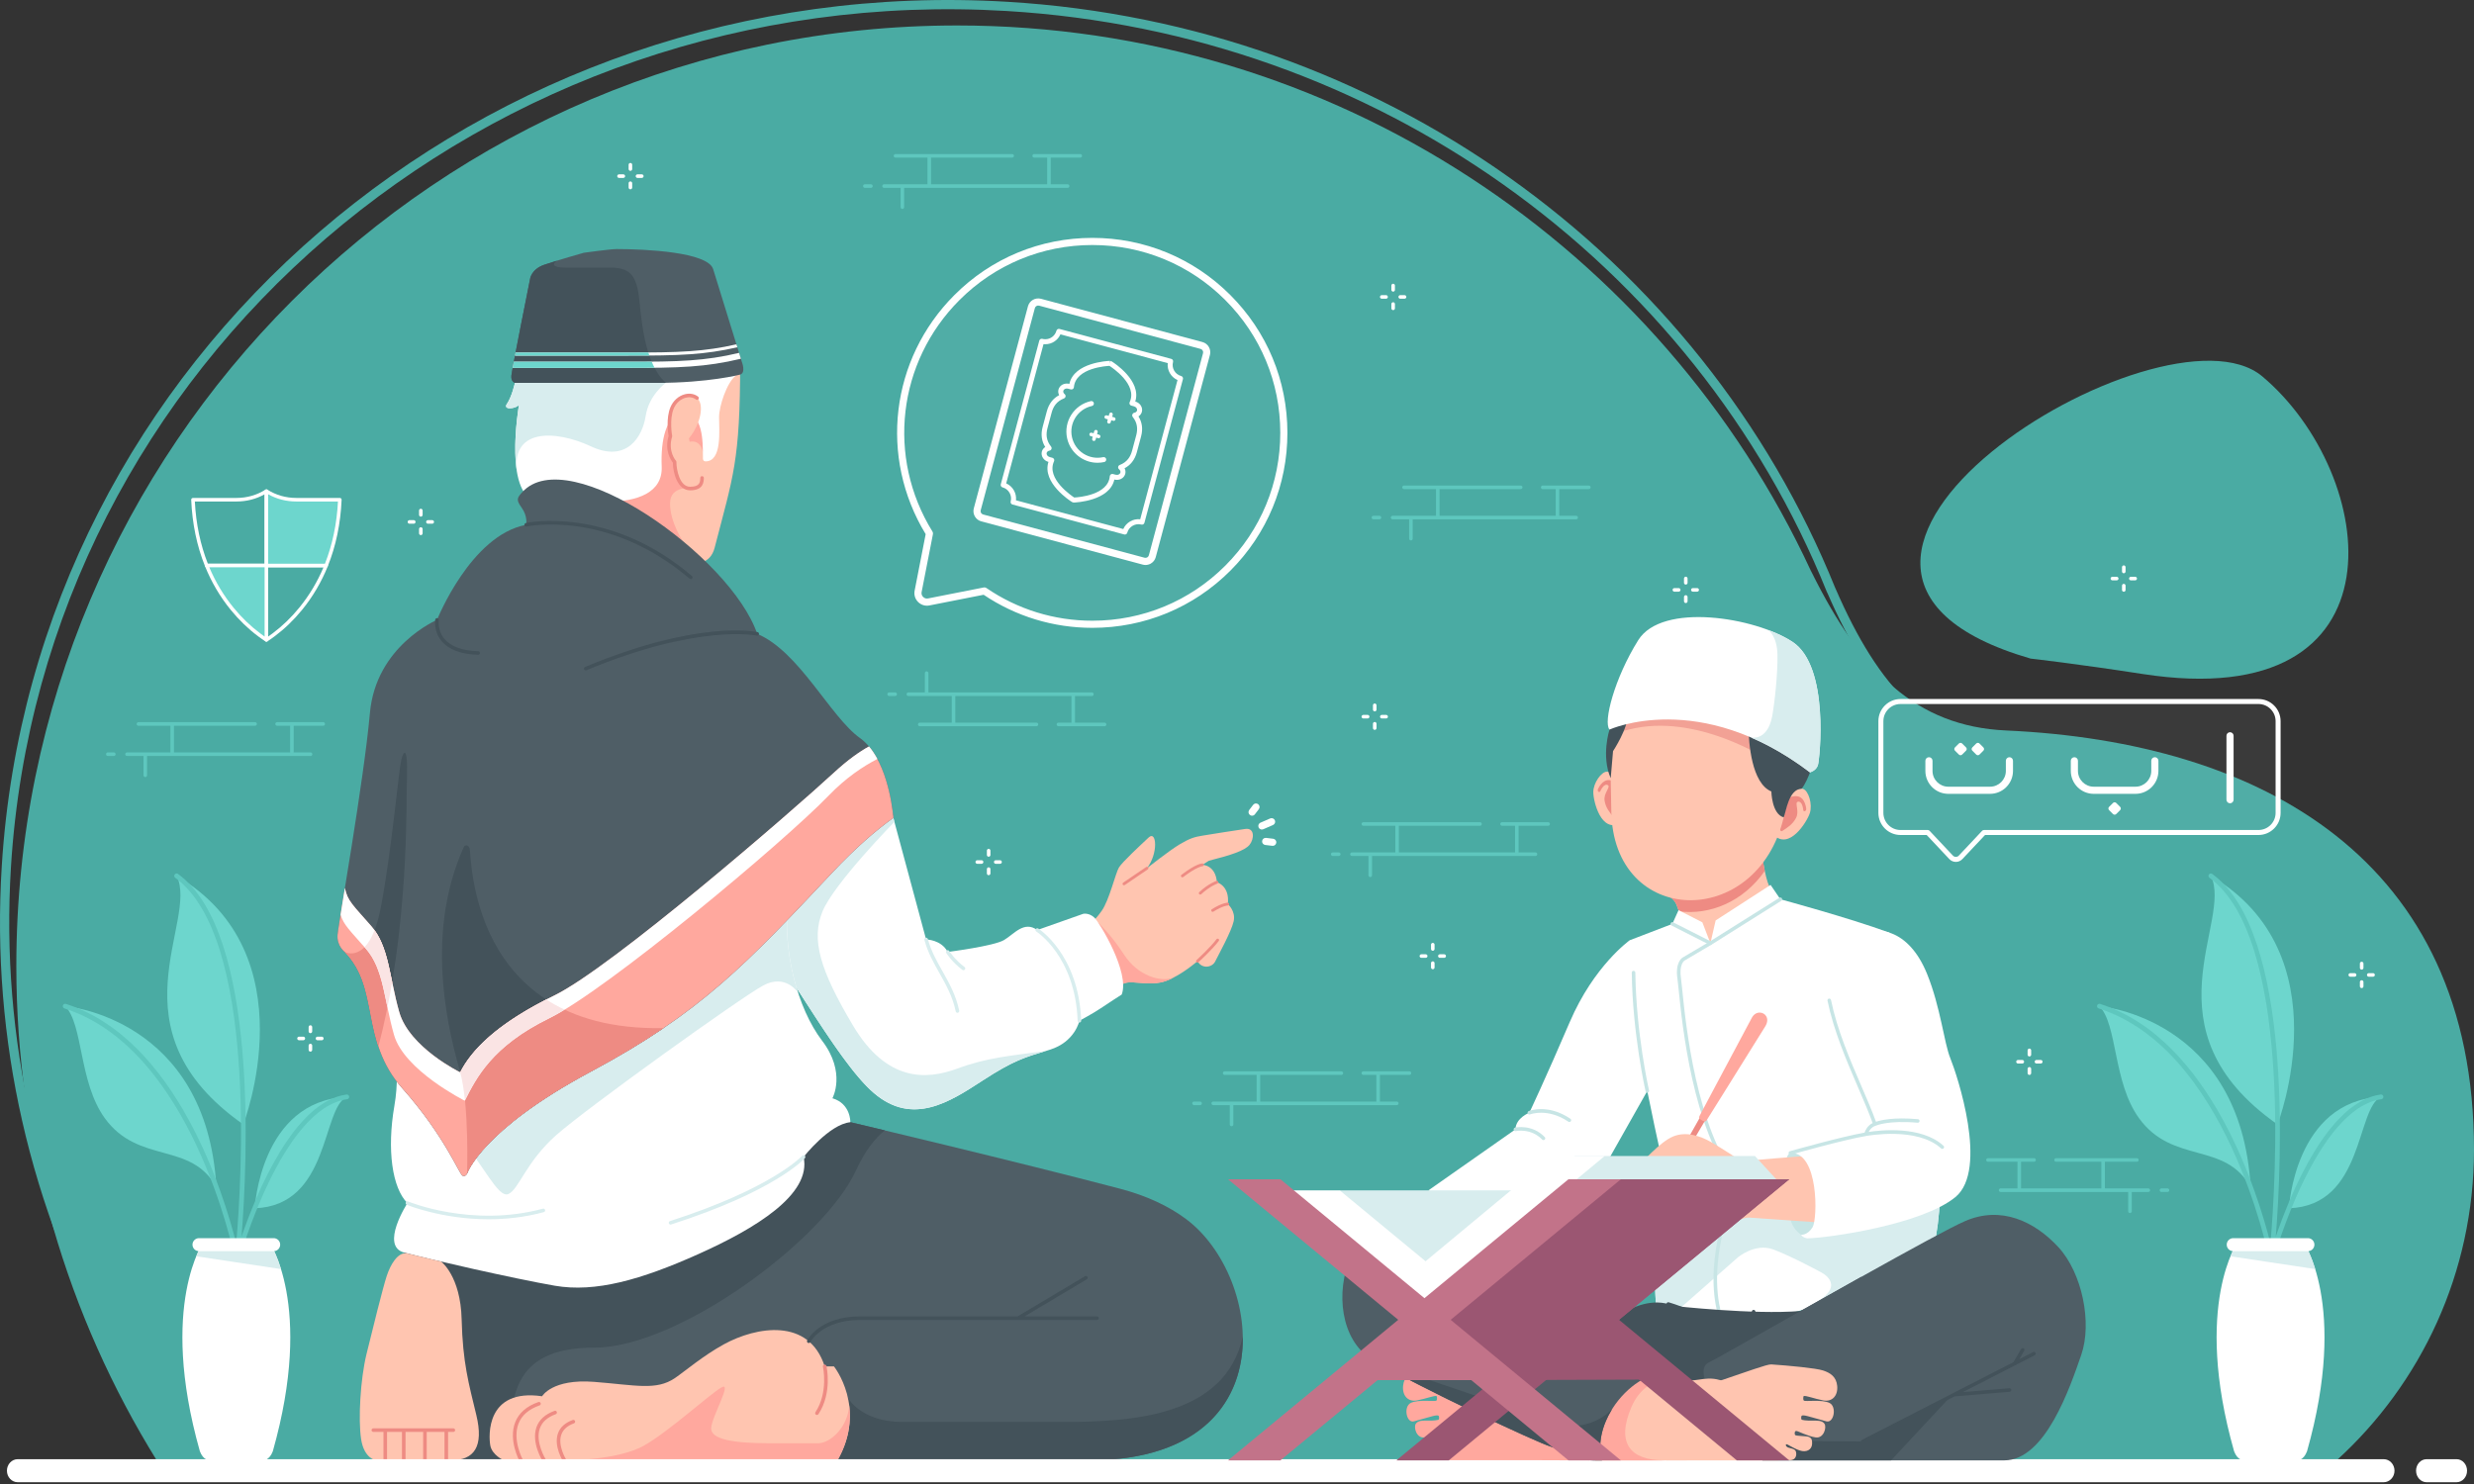 <svg width="220" height="132" viewBox="0 0 220 132" fill="none" xmlns="http://www.w3.org/2000/svg">
<rect x="0" y="0" width="220" height="132" fill="#333333" stroke="none"/>
<path fill-rule="evenodd" clip-rule="evenodd" d="M10.797 120.511C10.906 120.709 10.835 120.959 10.637 121.069C10.439 121.18 10.189 121.107 10.079 120.909C6.416 114.3 3.66 107.164 1.963 99.669C0.322 92.418 -0.327 84.83 0.156 77.058C1.558 54.421 12.271 34.494 28.457 20.578C44.639 6.666 66.293 -1.24 89.582 0.159C106.269 1.162 121.533 6.808 134.122 15.722C147.117 24.924 157.262 37.609 163.183 52.264L163.211 52.324L163.22 52.344C163.232 52.369 163.244 52.395 163.259 52.43C165.149 56.775 167.23 60.205 169.825 62.644C172.397 65.063 175.487 66.513 179.412 66.923C179.637 66.946 179.802 67.148 179.778 67.374C179.755 67.599 179.553 67.762 179.328 67.74C175.21 67.31 171.967 65.785 169.262 63.242C166.579 60.72 164.439 57.2 162.507 52.757L162.482 52.704L162.468 52.678L162.439 52.617L162.441 52.616L162.43 52.593C156.57 38.073 146.521 25.507 133.649 16.392C121.183 7.564 106.065 1.973 89.534 0.979C66.466 -0.406 45.018 7.424 28.992 21.203C12.968 34.978 2.364 54.701 0.975 77.106C0.498 84.802 1.141 92.314 2.764 99.489C4.443 106.907 7.171 113.97 10.797 120.511Z" fill="#4AABA3"/>
<path fill-rule="evenodd" clip-rule="evenodd" d="M85.107 2.265C118.753 2.265 147.753 22.133 161.032 50.774C161.058 50.826 161.086 50.874 161.113 50.927C165.448 59.673 170.353 64.612 178.39 64.975C201.073 66 220 76.417 220 102.265C220 113.215 215.288 123.065 207.783 129.898C143.186 129.898 79.083 129.898 13.938 129.898C6.024 117.12 1.452 102.055 1.452 85.919C1.452 39.718 38.905 2.265 85.107 2.265Z" fill="#4AABA3"/>
<path fill-rule="evenodd" clip-rule="evenodd" d="M180.571 58.581C180.571 58.581 184.604 59.034 190.523 59.95C214.334 63.636 211.515 42.181 201.177 33.482C192.331 26.037 152.658 50.481 180.571 58.581Z" fill="#4AABA3"/>
<path fill-rule="evenodd" clip-rule="evenodd" d="M95.074 82.889L97.033 82.044C97.033 82.044 97.299 81.955 97.967 81.02C98.634 80.086 99.202 77.649 99.502 77.16C99.802 76.67 101.449 75.146 102.149 74.489C102.85 73.833 103.017 75.902 101.994 77.226C101.994 77.226 103.974 75.658 104.887 75.112C105.799 74.567 106.222 74.445 106.901 74.334C107.579 74.222 109.871 73.855 110.738 73.733C111.606 73.611 111.529 74.657 111.106 75.158C110.683 75.658 109.492 76.058 107.501 76.559L106.922 76.926C106.922 76.926 108.09 76.926 108.213 78.472C108.213 78.472 109.381 78.795 109.181 80.419C109.181 80.419 109.904 81.031 109.704 81.944C109.504 82.855 108.313 85.003 108.057 85.526C107.801 86.049 106.889 86.227 106.489 85.492C106.489 85.492 105.054 86.749 103.697 87.25C102.339 87.751 100.815 87.206 100.059 87.439C99.302 87.672 98.968 87.995 97.856 88.73L95.074 82.889Z" fill="#FFC5B0"/>
<path fill-rule="evenodd" clip-rule="evenodd" d="M104.379 86.944C104.154 87.061 103.925 87.166 103.697 87.25C102.34 87.751 100.816 87.206 100.059 87.439C99.303 87.672 98.969 87.995 97.857 88.73L95.681 84.161C96.364 83.297 96.978 82.552 96.978 82.552L97.67 82.086C97.67 82.086 98.782 83.097 99.978 84.944C101.174 86.79 103.239 87.411 104.379 86.944Z" fill="#FFA89E"/>
<path fill-rule="evenodd" clip-rule="evenodd" d="M78.764 70.24L82.354 83.566C82.354 83.566 83.691 83.564 84.275 84.675C84.275 84.675 88.375 84.157 89.286 83.615C90.196 83.075 91.053 81.878 92.24 82.725L96.329 81.282C96.329 81.282 96.836 81.169 97.315 81.622C97.794 82.075 100.491 86.532 99.748 88.463C99.748 88.463 98.482 89.276 97.83 89.718C97.177 90.159 95.986 90.794 95.986 90.794C95.986 90.794 95.608 92.682 93.34 93.376C91.072 94.071 90.196 94.281 87.337 96.139C84.478 97.996 81.177 100.168 77.729 97.24C74.281 94.311 69.507 84.97 63.767 77.518C63.767 77.517 68.308 63.888 78.764 70.24Z" fill="white"/>
<path fill-rule="evenodd" clip-rule="evenodd" d="M78.802 70.379L79.536 73.105C79.536 73.105 74.144 78.606 73.137 81.083C72.13 83.559 72.885 86.245 75.865 91.24C78.845 96.235 82.371 96.067 85.099 95.059C87.827 94.052 89.852 93.918 92.995 93.481C90.975 94.097 90.047 94.378 87.337 96.139C84.478 97.996 81.177 100.168 77.73 97.24C74.646 94.621 70.503 86.876 65.556 79.938C65.84 77.787 67.886 73.473 69.611 72.857C71.374 72.227 78.802 70.379 78.802 70.379Z" fill="#D8EDEE"/>
<path d="M95.987 90.953C95.902 90.953 95.832 90.886 95.829 90.8C95.617 85.069 92.192 82.882 92.158 82.86C92.083 82.814 92.06 82.717 92.106 82.642C92.152 82.568 92.249 82.546 92.324 82.59C92.36 82.612 95.927 84.878 96.146 90.788C96.148 90.875 96.08 90.949 95.993 90.953C95.991 90.953 95.989 90.953 95.987 90.953ZM85.141 90.087C85.067 90.087 85.001 90.035 84.986 89.96C84.712 88.637 84.116 87.579 83.539 86.556C83.03 85.652 82.503 84.717 82.203 83.608C82.18 83.523 82.23 83.436 82.314 83.413C82.4 83.389 82.486 83.44 82.508 83.525C82.799 84.596 83.292 85.472 83.815 86.401C84.404 87.445 85.012 88.525 85.297 89.895C85.315 89.982 85.26 90.066 85.173 90.083C85.163 90.085 85.152 90.087 85.141 90.087ZM85.677 86.299C85.644 86.299 85.611 86.289 85.582 86.268C84.656 85.585 84.161 84.791 84.141 84.757C84.095 84.683 84.118 84.585 84.193 84.539C84.268 84.494 84.366 84.517 84.412 84.591C84.416 84.599 84.896 85.369 85.77 86.012C85.841 86.064 85.856 86.163 85.805 86.234C85.773 86.276 85.725 86.299 85.677 86.299Z" fill="#D8EDEE"/>
<path fill-rule="evenodd" clip-rule="evenodd" d="M38.804 109.891L35.939 111.414C35.939 111.414 36.92 112.403 36.775 115.062C36.63 117.72 30.396 129.898 40.303 129.898C50.21 129.898 82.203 129.898 96.797 129.898C114.505 129.898 112.339 113.542 105.466 108.43C103.934 107.29 101.99 106.364 99.601 105.735C90.418 103.318 75.615 99.816 75.615 99.816L65.288 100.709L38.804 109.891Z" fill="#4F5E66"/>
<path fill-rule="evenodd" clip-rule="evenodd" d="M70.745 129.898H96.797C107.003 129.898 110.606 124.465 110.513 118.883C108.942 126.068 100.482 126.48 94.394 126.48C88.305 126.48 84.129 126.48 80.302 126.48C76.474 126.48 75.396 124.31 75.396 124.31L71.777 128.626L70.745 129.898Z" fill="#43525A"/>
<path fill-rule="evenodd" clip-rule="evenodd" d="M38.804 109.891L35.939 111.414C35.939 111.414 36.92 112.403 36.775 115.062C36.63 117.72 30.396 129.898 40.303 129.898H45.422C45.229 124.408 45.412 119.868 52.871 119.868C60.331 119.868 73.284 110.3 76.126 104.094C76.918 102.364 77.81 101.252 78.684 100.547C76.791 100.094 75.615 99.816 75.615 99.816L65.288 100.709L38.804 109.891Z" fill="#43525A"/>
<path fill-rule="evenodd" clip-rule="evenodd" d="M65.819 32.225C65.819 41.068 65.192 42.356 63.548 48.724C63.162 50.222 61.857 50.222 60.625 50.222C59.392 50.222 60.069 50.222 58.957 50.222C57.846 50.222 55.074 49.06 53.666 46.622C52.258 44.183 54.439 36.425 54.439 36.425L65.819 32.225Z" fill="#FFC5B0"/>
<path fill-rule="evenodd" clip-rule="evenodd" d="M55.345 48.58C54.711 48.056 54.118 47.405 53.666 46.622C52.325 44.3 54.238 37.155 54.425 36.477C54.577 36.404 54.734 36.331 54.894 36.257L58.837 34.801L63.005 36.577L63.064 39.244L62.506 40.202C62.506 40.202 62.252 38.664 60.744 39.534C59.237 40.404 61.61 43.443 61.61 43.443C61.61 43.443 59.585 43.101 59.585 44.782C59.585 46.464 60.714 48.118 60.714 48.118C60.714 48.118 57.038 48.696 55.345 48.58Z" fill="#FFA89E"/>
<path fill-rule="evenodd" clip-rule="evenodd" d="M48.059 32.462L45.789 34.056C45.789 34.056 45.521 35.313 45.038 35.989C45.038 35.989 44.917 36.189 45.11 36.279C45.304 36.37 45.878 36.297 46.15 36.02C46.15 36.02 44.633 44.621 48.089 44.621C51.544 44.621 51.472 44.621 54.057 44.621C56.642 44.621 58.938 43.825 58.841 41.505C58.745 39.185 59.204 36.793 60.847 36.793C62.49 36.793 62.51 39.123 62.51 40.79C62.51 40.79 62.504 41.038 62.745 41.038C64.23 41.038 63.943 38.239 63.943 37.098C63.943 36.132 64.639 33.99 65.45 33.395L59.894 31.048L48.059 32.462Z" fill="white"/>
<path fill-rule="evenodd" clip-rule="evenodd" d="M48.059 32.461L45.789 34.056C45.789 34.056 45.521 35.313 45.038 35.989C45.038 35.989 44.917 36.189 45.11 36.279C45.304 36.37 45.878 36.297 46.15 36.02C46.15 36.02 45.487 39.78 46.037 42.328C45.218 38.023 49.388 38.225 52.544 39.702C55.704 41.181 57.125 38.89 57.416 37.006C57.705 35.121 59.215 34.049 59.215 34.049L57.27 33.265C57.27 33.265 55.338 32.544 53.328 31.832L48.059 32.461Z" fill="#D8EDEE"/>
<path fill-rule="evenodd" clip-rule="evenodd" d="M62.576 41.982C62.576 41.982 62.443 42.127 62.431 42.513C62.418 42.9 62.383 43.455 61.367 43.455C60.353 43.455 59.99 41.969 59.99 41.087C59.99 41.087 59.181 40.206 59.616 38.792C59.616 38.792 59.338 37.318 59.761 36.291C60.183 35.264 61.331 34.89 61.984 35.409C62.636 35.928 62.346 37.669 61.259 38.998C61.649 40.26 60.585 41.533 62.576 41.982Z" fill="#FFC5B0"/>
<path fill-rule="evenodd" clip-rule="evenodd" d="M65.816 33.321C65.816 33.321 63.04 34.056 58.401 34.056C53.763 34.056 45.789 34.056 45.789 34.056C45.789 34.056 45.426 33.972 45.474 33.416C45.523 32.861 47.129 24.85 47.129 24.85C47.129 24.85 47.202 23.956 48.41 23.546C49.618 23.134 51.914 22.483 51.914 22.483C51.914 22.483 54.277 22.154 54.827 22.154C57.394 22.154 62.942 22.418 63.417 23.937C63.712 24.879 65.974 32.206 65.974 32.206C65.974 32.206 66.349 33.154 65.816 33.321Z" fill="#4F5E66"/>
<path fill-rule="evenodd" clip-rule="evenodd" d="M59.214 34.049C58.95 34.054 58.679 34.057 58.401 34.057C53.762 34.057 45.789 34.057 45.789 34.057C45.789 34.057 45.426 33.972 45.474 33.417C45.523 32.861 47.129 24.85 47.129 24.85C47.129 24.85 47.202 23.957 48.41 23.546C48.727 23.438 49.121 23.313 49.528 23.188C49.528 23.188 48.554 23.8 50.338 23.8C52.121 23.8 52.672 23.8 54.282 23.8C55.891 23.8 56.543 24.395 56.804 26.265C57.016 27.787 57.152 32.231 59.214 34.049Z" fill="#43525A"/>
<path fill-rule="evenodd" clip-rule="evenodd" d="M45.59 32.722C45.619 32.561 45.653 32.377 45.691 32.174H55.906C58.063 32.174 59.786 32.167 61.382 32.052C62.846 31.947 64.212 31.751 65.722 31.387L65.883 31.909C64.323 32.287 62.92 32.489 61.42 32.598C59.796 32.715 58.068 32.722 55.906 32.722H45.59ZM45.794 31.63H55.906C58.067 31.63 59.794 31.623 61.41 31.507C62.813 31.406 64.129 31.222 65.568 30.889L65.487 30.627C64.073 30.953 62.775 31.134 61.391 31.233C59.788 31.349 58.065 31.356 55.906 31.356H45.846L45.794 31.63Z" fill="white"/>
<path fill-rule="evenodd" clip-rule="evenodd" d="M45.59 32.722C45.619 32.561 45.653 32.377 45.691 32.174H55.906C56.633 32.174 57.31 32.174 57.95 32.168C58.03 32.355 58.114 32.538 58.206 32.713C57.49 32.721 56.73 32.722 55.906 32.722H45.59V32.722ZM57.653 31.352C57.682 31.444 57.712 31.535 57.743 31.625C57.164 31.629 56.555 31.63 55.906 31.63H45.794L45.847 31.356H55.906C56.521 31.356 57.101 31.356 57.653 31.352Z" fill="#6DD6CD"/>
<path fill-rule="evenodd" clip-rule="evenodd" d="M34.635 92.228C34.635 92.228 35.746 94.452 35.07 98.366C34.393 102.28 34.876 105.663 36.23 107.016C36.23 107.016 33.762 110.831 35.94 111.414C38.117 111.998 45.702 113.733 49.326 114.362C52.95 114.991 57.011 113.83 62.084 111.559C67.159 109.287 72.185 106.243 71.46 102.908C71.46 102.908 73.731 100.009 75.616 99.816C75.616 99.816 75.664 98.172 74.022 97.689C74.022 97.689 75.278 95.417 73.103 92.567C70.928 89.716 69.527 84.545 70.107 79.905C70.686 75.266 41.497 79.905 34.635 92.228Z" fill="white"/>
<path fill-rule="evenodd" clip-rule="evenodd" d="M70.967 88.295C70.131 85.726 69.755 82.719 70.106 79.905C70.369 77.802 64.511 77.606 57.389 79.169C48.5 89.069 39.754 100.06 40.855 101.223C42.884 103.368 44.276 106.616 45.204 106.209C46.131 105.804 46.769 103.368 49.437 100.99C52.105 98.612 65.878 88.725 67.878 87.652C69.879 86.579 70.967 88.295 70.967 88.295Z" fill="#D8EDEE"/>
<path fill-rule="evenodd" clip-rule="evenodd" d="M33.441 129.898C33.441 129.898 32.378 129.754 32.112 128.013C31.846 126.273 32.04 122.697 32.595 120.426C33.151 118.155 34.045 114.555 34.383 113.515C34.722 112.476 35.362 111.381 36.171 111.476L39.231 112.219C39.231 112.219 40.956 113.49 41.052 117.357C41.149 121.223 41.681 123.06 42.357 125.863C43.034 128.666 42.188 129.898 40.062 129.898C37.935 129.898 33.441 129.898 33.441 129.898Z" fill="#FFC5B0"/>
<path fill-rule="evenodd" clip-rule="evenodd" d="M44.797 129.898C44.797 129.898 43.758 129.427 43.601 128.581C43.444 127.735 43.203 123.47 48.205 124.195C48.205 124.195 49.099 122.624 52.82 122.914C56.541 123.204 58.353 123.711 60.021 122.576C60.903 121.975 62.521 120.59 64.369 119.576C67.269 117.985 71.945 117.193 73.335 121.537H74.157C74.157 121.537 77.129 125.235 74.472 129.898H44.797Z" fill="#FFC5B0"/>
<path d="M71.918 119.462C71.894 119.462 71.869 119.456 71.847 119.444C71.769 119.405 71.737 119.309 71.777 119.231C71.822 119.144 72.908 117.091 76.501 117.091H90.492L96.485 113.518C96.561 113.473 96.659 113.497 96.703 113.572C96.748 113.648 96.723 113.745 96.648 113.79L91.111 117.091H97.552C97.64 117.091 97.711 117.162 97.711 117.25C97.711 117.337 97.64 117.408 97.552 117.408H90.538C90.536 117.408 90.534 117.408 90.533 117.408H76.501C73.101 117.408 72.07 119.355 72.06 119.375C72.032 119.43 71.976 119.462 71.918 119.462Z" fill="#43525A"/>
<path fill-rule="evenodd" clip-rule="evenodd" d="M46.441 43.779C50.551 39.235 64.986 49.495 67.337 56.383C71.054 57.923 73.847 63.776 76.467 65.643C79.086 67.509 79.44 72.749 79.44 72.749H79.441C77.905 73.847 76.091 75.406 74.007 77.622C66.372 85.742 62.312 90.091 52.55 95.31C42.788 100.529 41.531 104.395 41.531 104.395C41.531 104.395 41.434 104.674 41.145 104.589C40.855 104.505 39.598 101.109 35.78 96.809C31.962 92.507 33.848 87.964 30.658 84.678C30.658 84.678 29.933 84.146 30.018 83.144C30.102 82.141 32.362 69.419 32.894 63.426C33.425 57.434 38.862 55.138 38.862 55.138C38.862 55.138 41.859 47.599 46.788 46.681C46.788 46.681 46.957 45.938 46.365 45.123C45.871 44.442 45.998 44.27 46.441 43.779Z" fill="#4F5E66"/>
<path fill-rule="evenodd" clip-rule="evenodd" d="M59.002 91.448C57.115 92.729 55.014 93.992 52.55 95.31C42.788 100.529 41.531 104.395 41.531 104.395C41.531 104.395 41.744 98.367 40.924 95.385C40.103 92.403 37.552 83.473 41.264 75.295C41.264 75.295 41.582 74.977 41.77 75.484C41.947 75.96 41.597 91.784 59.002 91.448ZM33.65 93.085C32.627 90.006 32.933 87.022 30.658 84.678C30.658 84.678 32.884 85.909 33.869 80.689C34.855 75.47 35.435 68.714 35.667 67.67C35.899 66.626 36.276 66.481 36.189 69.004C36.102 71.526 36.416 82.517 33.65 93.085Z" fill="#43525A"/>
<path fill-rule="evenodd" clip-rule="evenodd" d="M79.441 72.749C77.905 73.847 76.091 75.406 74.007 77.622C66.372 85.742 62.312 90.09 52.55 95.31C42.788 100.529 41.531 104.395 41.531 104.395C41.531 104.395 41.434 104.673 41.145 104.589C40.855 104.504 39.598 101.109 35.78 96.808C31.962 92.507 33.848 87.964 30.658 84.678C30.658 84.678 29.933 84.146 30.018 83.143C30.046 82.812 30.31 81.206 30.671 78.985C30.884 80.128 31.413 80.539 33.007 82.367C34.602 84.193 34.602 86.861 35.501 90.022C36.4 93.182 40.924 95.386 40.924 95.386C41.938 93.385 44.2 91.036 49.303 88.543C54.406 86.049 70.412 72.189 74.182 68.709C75.392 67.592 76.427 66.868 77.275 66.398C79.162 68.634 79.44 72.749 79.44 72.749H79.441V72.749Z" fill="#FFA89E"/>
<path fill-rule="evenodd" clip-rule="evenodd" d="M59.002 91.448C57.115 92.729 55.014 93.992 52.55 95.31C42.788 100.529 41.531 104.395 41.531 104.395C41.531 104.395 41.744 98.367 40.924 95.385C41.889 93.482 43.983 91.263 48.579 88.905C51.036 90.495 54.397 91.537 59.002 91.448ZM33.65 93.085C32.627 90.006 32.933 87.022 30.658 84.678C30.658 84.678 32.221 85.542 33.308 82.746C34.192 83.978 34.501 85.539 34.872 87.341C34.552 89.234 34.152 91.166 33.65 93.085Z" fill="#EE8B83"/>
<path d="M39.687 130.057C39.599 130.057 39.528 129.985 39.528 129.898V127.367H37.946V129.898C37.946 129.985 37.876 130.057 37.788 130.057C37.7 130.057 37.629 129.985 37.629 129.898V127.367H36.062V129.898C36.062 129.985 35.991 130.057 35.903 130.057C35.816 130.057 35.745 129.985 35.745 129.898V127.367H34.417V129.898C34.417 129.985 34.346 130.057 34.259 130.057C34.171 130.057 34.1 129.985 34.1 129.898V127.367H33.197C33.109 127.367 33.038 127.296 33.038 127.209C33.038 127.121 33.109 127.05 33.197 127.05H40.316C40.403 127.05 40.474 127.121 40.474 127.209C40.474 127.296 40.403 127.367 40.316 127.367H39.846V129.898C39.845 129.985 39.775 130.057 39.687 130.057Z" fill="#EE8B83"/>
<path d="M46.344 130.057C46.288 130.057 46.233 130.026 46.204 129.973C46.163 129.898 45.202 128.098 45.811 126.517C46.132 125.686 46.827 125.077 47.877 124.709C47.959 124.68 48.05 124.724 48.08 124.806C48.108 124.889 48.065 124.98 47.982 125.008C47.024 125.344 46.392 125.89 46.107 126.631C45.55 128.076 46.473 129.804 46.483 129.822C46.525 129.899 46.496 129.995 46.419 130.037C46.396 130.051 46.369 130.057 46.344 130.057ZM50.204 130.057C50.152 130.057 50.1 130.031 50.07 129.983C50.036 129.928 49.229 128.63 49.612 127.512C49.802 126.959 50.246 126.553 50.933 126.305C51.015 126.275 51.106 126.318 51.136 126.401C51.166 126.483 51.124 126.574 51.041 126.603C50.449 126.817 50.07 127.158 49.913 127.615C49.578 128.591 50.331 129.801 50.338 129.814C50.385 129.888 50.362 129.986 50.288 130.032C50.263 130.049 50.233 130.057 50.204 130.057ZM48.397 130.057C48.345 130.057 48.293 130.031 48.263 129.983C48.221 129.916 47.233 128.326 47.701 126.962C47.932 126.289 48.473 125.796 49.31 125.493C49.393 125.462 49.484 125.506 49.514 125.589C49.543 125.67 49.501 125.762 49.418 125.791C48.676 126.06 48.2 126.488 48.002 127.064C47.582 128.284 48.521 129.798 48.53 129.813C48.577 129.887 48.555 129.985 48.481 130.032C48.455 130.049 48.426 130.057 48.397 130.057ZM72.645 125.859C72.616 125.859 72.585 125.851 72.559 125.833C72.485 125.785 72.465 125.687 72.513 125.614C73.678 123.838 73.186 121.595 73.18 121.573C73.161 121.487 73.215 121.402 73.3 121.382C73.384 121.364 73.47 121.416 73.49 121.502C73.512 121.599 74.019 123.897 72.778 125.788C72.748 125.834 72.697 125.859 72.645 125.859Z" fill="#EE8B83"/>
<path d="M59.627 108.925C59.56 108.925 59.497 108.882 59.476 108.815C59.449 108.731 59.495 108.642 59.578 108.615C68.634 105.71 71.314 102.831 71.341 102.803C71.399 102.738 71.5 102.732 71.565 102.791C71.63 102.85 71.635 102.95 71.576 103.015C71.468 103.135 68.831 105.98 59.675 108.917C59.659 108.922 59.643 108.925 59.627 108.925ZM43.448 108.452C39.285 108.452 36.209 107.181 36.167 107.162C36.086 107.128 36.049 107.036 36.083 106.955C36.117 106.874 36.211 106.836 36.29 106.871C36.346 106.894 41.969 109.216 48.276 107.512C48.361 107.488 48.448 107.539 48.471 107.623C48.494 107.708 48.444 107.795 48.36 107.818C46.64 108.282 44.972 108.452 43.448 108.452Z" fill="#D8EDEE"/>
<path d="M52.088 59.631C52.026 59.631 51.966 59.594 51.941 59.533C51.908 59.452 51.946 59.36 52.027 59.326C62.105 55.121 67.161 56.18 67.371 56.227C67.457 56.246 67.51 56.331 67.491 56.417C67.472 56.502 67.385 56.555 67.302 56.537C67.251 56.526 62.119 55.459 52.148 59.619C52.129 59.627 52.108 59.631 52.088 59.631ZM42.519 58.24C42.517 58.24 42.516 58.24 42.515 58.239C40.992 58.196 39.898 57.786 39.264 57.018C38.547 56.15 38.699 55.154 38.706 55.112C38.72 55.026 38.801 54.97 38.887 54.981C38.974 54.996 39.032 55.077 39.019 55.163C39.017 55.172 38.885 56.066 39.513 56.821C40.086 57.511 41.1 57.882 42.524 57.923C42.612 57.925 42.681 57.998 42.678 58.086C42.675 58.171 42.605 58.24 42.519 58.24ZM61.424 51.512C61.388 51.512 61.352 51.499 61.322 51.474C54.05 45.282 46.895 46.82 46.823 46.836C46.737 46.854 46.653 46.802 46.633 46.716C46.614 46.631 46.667 46.546 46.752 46.526C46.825 46.51 54.13 44.933 61.527 51.233C61.594 51.289 61.602 51.389 61.545 51.456C61.514 51.493 61.469 51.512 61.424 51.512Z" fill="#43525A"/>
<path d="M61.368 43.614C60.271 43.614 59.849 42.125 59.833 41.146C59.665 40.935 59.073 40.073 59.454 38.783C59.411 38.534 59.213 37.207 59.615 36.23C59.854 35.65 60.334 35.215 60.899 35.068C61.337 34.956 61.769 35.034 62.084 35.285C62.151 35.339 62.163 35.44 62.109 35.507C62.054 35.576 61.953 35.587 61.886 35.533C61.649 35.344 61.318 35.287 60.979 35.375C60.51 35.497 60.11 35.861 59.907 36.351C59.507 37.323 59.769 38.748 59.772 38.762C59.777 38.787 59.776 38.813 59.767 38.838C59.364 40.15 60.1 40.971 60.107 40.98C60.134 41.009 60.149 41.047 60.149 41.087C60.149 41.808 60.447 43.296 61.367 43.296C62.247 43.296 62.26 42.877 62.273 42.507C62.275 42.42 62.336 42.344 62.436 42.354C62.524 42.356 62.592 42.43 62.59 42.517C62.578 42.874 62.555 43.614 61.368 43.614Z" fill="#EE8B83"/>
<path fill-rule="evenodd" clip-rule="evenodd" d="M75.513 124.981C75.693 126.356 75.524 128.051 74.471 129.898H50.772C50.772 129.898 55.034 129.826 57.223 128.608C59.412 127.39 63.095 124.026 64.139 123.418C65.183 122.809 63.298 125.999 63.24 127.013C63.182 128.028 65.183 128.376 68.46 128.376C71.736 128.376 71.562 128.376 72.75 128.376C73.849 128.376 75.418 126.917 75.513 124.981Z" fill="#FFA89E"/>
<path fill-rule="evenodd" clip-rule="evenodd" d="M73.718 70.739C75.192 69.212 76.699 68.191 78.02 67.51C77.805 67.11 77.558 66.733 77.275 66.398C76.427 66.867 75.392 67.592 74.182 68.709C70.412 72.189 54.406 86.049 49.303 88.542C44.2 91.036 41.938 93.385 40.924 95.385C40.924 95.385 36.401 93.182 35.501 90.021C34.602 86.86 34.602 84.193 33.007 82.366C31.413 80.539 30.884 80.127 30.671 78.985C30.524 79.893 30.392 80.697 30.286 81.354C30.544 82.26 31.117 82.762 32.544 84.396C34.138 86.223 34.138 88.89 35.037 92.05C35.936 95.211 41.329 97.908 41.329 97.908C42.344 95.907 43.736 93.065 48.84 90.572C53.943 88.079 69.659 74.944 73.718 70.739Z" fill="white"/>
<path fill-rule="evenodd" clip-rule="evenodd" d="M48.579 88.905C43.983 91.264 41.889 93.482 40.924 95.385C41.116 96.087 41.252 96.955 41.346 97.875C42.36 95.875 43.765 93.052 48.84 90.572C49.235 90.379 49.696 90.12 50.209 89.808C49.626 89.533 49.083 89.232 48.579 88.905ZM34.872 87.341C34.501 85.539 34.192 83.977 33.308 82.746C33.031 83.461 32.722 83.937 32.415 84.249L32.544 84.395C33.706 85.727 34.021 87.506 34.455 89.596C34.608 88.84 34.746 88.087 34.872 87.341Z" fill="#FAE4E4"/>
<path d="M106.489 85.619C106.455 85.619 106.421 85.605 106.395 85.578C106.348 85.526 106.352 85.446 106.403 85.399C106.415 85.388 107.624 84.28 108.178 83.542C108.22 83.486 108.3 83.475 108.355 83.516C108.412 83.558 108.423 83.638 108.381 83.694C107.812 84.451 106.625 85.54 106.574 85.586C106.55 85.608 106.52 85.619 106.489 85.619ZM107.835 81.108C107.792 81.108 107.751 81.086 107.727 81.048C107.69 80.989 107.707 80.91 107.767 80.873C108.711 80.282 109.165 80.291 109.185 80.292C109.255 80.295 109.311 80.354 109.308 80.424C109.305 80.493 109.248 80.539 109.178 80.546H109.177C109.167 80.546 108.759 80.551 107.902 81.088C107.881 81.102 107.858 81.108 107.835 81.108ZM106.733 79.572C106.699 79.572 106.666 79.559 106.641 79.533C106.592 79.481 106.595 79.401 106.646 79.353C107.424 78.62 108.141 78.363 108.171 78.353C108.236 78.329 108.31 78.363 108.333 78.43C108.356 78.496 108.321 78.569 108.256 78.592C108.248 78.594 107.556 78.844 106.82 79.538C106.795 79.561 106.764 79.572 106.733 79.572ZM99.95 78.743C99.909 78.743 99.868 78.724 99.844 78.688C99.805 78.63 99.82 78.551 99.878 78.511L101.923 77.121C101.981 77.082 102.061 77.097 102.099 77.155C102.138 77.213 102.123 77.292 102.066 77.331L100.02 78.721C99.998 78.736 99.974 78.743 99.95 78.743ZM105.142 78.037C105.103 78.037 105.066 78.02 105.041 77.987C104.998 77.931 105.009 77.852 105.065 77.809C106.362 76.823 106.862 76.806 106.924 76.799C106.994 76.8 107.05 76.857 107.05 76.927C107.049 76.996 106.993 77.052 106.924 77.052C106.908 77.053 106.429 77.09 105.219 78.011C105.195 78.028 105.169 78.037 105.142 78.037Z" fill="#EE8B83"/>
<path fill-rule="evenodd" clip-rule="evenodd" d="M211.977 129.793H1.569C1.046 129.793 0.616 130.253 0.616 130.817C0.616 131.381 1.046 131.841 1.569 131.841H211.977C212.501 131.841 212.931 131.381 212.931 130.817C212.93 130.253 212.5 129.793 211.977 129.793Z" fill="white"/>
<path fill-rule="evenodd" clip-rule="evenodd" d="M215.777 129.793H218.454C218.965 129.793 219.383 130.253 219.383 130.817C219.383 131.381 218.965 131.841 218.454 131.841H215.777C215.266 131.841 214.848 131.381 214.848 130.817C214.847 130.253 215.266 129.793 215.777 129.793Z" fill="white"/>
<path fill-rule="evenodd" clip-rule="evenodd" d="M141.316 123.917C139.65 124.192 131.353 121.314 130.636 121.362C129.093 121.464 126.648 121.695 126.027 121.9C125.406 122.105 124.842 122.438 124.767 123.284C124.692 124.13 125.199 124.719 126.008 124.565C126.817 124.411 127.569 124.104 127.758 124.181C127.758 124.181 127.842 124.462 127.734 124.578C127.626 124.693 126.116 124.456 125.449 124.79C124.781 125.123 125.063 126.596 125.722 126.429C126.38 126.262 127.509 125.904 127.697 125.904C127.697 125.904 127.876 125.879 127.927 125.929C127.979 125.981 127.984 126.192 127.946 126.256C127.908 126.321 127.481 126.371 127.029 126.365C126.578 126.359 126.103 126.326 125.896 126.647C125.69 126.967 125.962 127.947 126.667 127.857C127.372 127.768 128.247 127.281 128.407 127.281C128.567 127.281 128.581 127.55 128.501 127.646C128.421 127.743 127.457 127.723 127.284 127.813C127.11 127.903 126.973 127.98 127.001 128.454C127.03 128.928 127.472 129.222 128.092 129.018C128.712 128.812 129.164 128.454 129.277 128.466C129.39 128.479 129.343 128.697 129.07 128.774C128.797 128.851 128.553 128.876 128.458 129.068C128.365 129.261 128.327 129.884 129.004 129.884C129.681 129.884 135.14 129.884 136.795 129.884C137.935 129.884 140.548 129.904 141.316 129.897V123.917Z" fill="#FFA89E"/>
<path fill-rule="evenodd" clip-rule="evenodd" d="M144.928 83.631C144.928 83.631 141.744 85.884 139.588 90.914C137.432 95.944 135.995 98.978 135.995 98.978C135.995 98.978 134.798 99.417 134.758 100.455L127.021 105.882L130.087 107.92L138.269 106.577L142.608 103.905L146.487 97.036L144.928 83.631Z" fill="white"/>
<path fill-rule="evenodd" clip-rule="evenodd" d="M147.63 79.266C147.63 79.266 148.788 79.706 149.087 80.485C149.387 81.262 149.764 82.38 149.805 82.561C149.847 82.74 150.784 84.017 153.179 83.978C155.574 83.937 158.256 82.553 158.376 80.676C157.074 78.758 157.085 78.23 156.695 76.232C156.652 76.008 156.485 75.002 156.253 75.114L147.63 79.266Z" fill="#FFC5B0"/>
<path fill-rule="evenodd" clip-rule="evenodd" d="M147.63 79.266C147.63 79.266 148.788 79.706 149.087 80.485C149.156 80.664 149.229 80.861 149.301 81.06C152.01 81.424 155.013 80.228 156.933 77.467C156.861 77.115 156.791 76.717 156.696 76.232C156.652 76.008 156.486 75.002 156.254 75.114L147.63 79.266Z" fill="#EE8B83"/>
<path fill-rule="evenodd" clip-rule="evenodd" d="M158.944 70.623C158.944 70.623 159.856 70.013 160.342 70.175C160.826 70.338 161.193 71.542 160.937 72.328C160.68 73.114 159.091 75.68 157.709 74.24C156.326 72.801 158.944 70.623 158.944 70.623Z" fill="#FFC5B0"/>
<path fill-rule="evenodd" clip-rule="evenodd" d="M158.112 71.376C158.043 71.418 158.004 71.509 158.027 71.578C158.047 71.64 158.109 71.665 158.171 71.638C158.171 71.638 158.035 74.21 158.491 73.911C158.946 73.612 159.418 73.331 159.718 72.741C160.019 72.151 159.596 71.446 159.835 71.33C160.064 71.219 160.213 71.511 160.226 71.537L160.226 71.539L160.227 71.54C160.339 71.79 160.356 72.056 160.356 72.057C160.362 72.135 160.425 72.177 160.498 72.152C160.57 72.128 160.624 72.045 160.619 71.968C160.618 71.964 160.556 70.962 159.861 70.832C159.197 70.707 158.116 71.374 158.112 71.376Z" fill="#EE8B83"/>
<path fill-rule="evenodd" clip-rule="evenodd" d="M144.057 69.481C144.057 69.481 143.397 68.635 142.897 68.637C142.397 68.639 141.686 69.645 141.684 70.453C141.681 71.262 142.369 74.132 144.095 73.22C145.82 72.308 144.057 69.481 144.057 69.481Z" fill="#FFC5B0"/>
<path fill-rule="evenodd" clip-rule="evenodd" d="M144.597 70.436C144.649 70.496 144.657 70.592 144.615 70.65C144.577 70.702 144.512 70.705 144.461 70.662V70.662C144.461 70.662 143.8 73.092 143.468 72.674C143.136 72.255 142.785 71.851 142.687 71.211C142.589 70.571 143.198 70.046 143.011 69.864C142.834 69.691 142.606 69.916 142.585 69.938L142.584 69.939L142.583 69.939C142.402 70.137 142.306 70.379 142.305 70.38C142.276 70.45 142.204 70.47 142.144 70.425C142.084 70.379 142.059 70.286 142.088 70.216C142.09 70.213 142.456 69.301 143.141 69.394C143.796 69.482 144.595 70.434 144.597 70.436Z" fill="#EE8B83"/>
<path fill-rule="evenodd" clip-rule="evenodd" d="M152.611 58.05C142.188 57.246 143.21 65.482 143.285 72.106C143.405 82.501 156.244 82.751 158.615 72.704C160.137 66.256 163.006 59.156 152.611 58.05Z" fill="#FFC5B0"/>
<path fill-rule="evenodd" clip-rule="evenodd" d="M145.719 60.644C144.871 61.851 144.454 63.376 144.261 65.04C144.455 64.993 144.656 64.944 144.865 64.89C150.886 63.351 157.275 67.617 157.275 67.617C157.275 67.617 158.729 63.337 159.104 62.871C159.479 62.406 150.658 59.059 149.912 58.842C149.541 58.733 147.69 59.586 145.719 60.644Z" fill="#F2A195"/>
<path fill-rule="evenodd" clip-rule="evenodd" d="M160.864 64.734C160.551 65.366 161.208 67.961 160.952 68.701C160.862 68.962 160.525 69.794 160.207 70.15C159.031 70.212 158.834 72.23 158.615 72.704C157.544 72.4 157.519 70.401 157.519 70.401C155.756 69.667 155.504 66.11 155.479 64.604L160.864 64.734Z" fill="#43525A"/>
<path fill-rule="evenodd" clip-rule="evenodd" d="M143.125 64.896C143.125 64.896 142.366 67.217 143.232 69.222L143.439 66.815C143.439 66.815 144.822 64.713 144.739 63.539C144.656 62.367 143.125 64.896 143.125 64.896Z" fill="#43525A"/>
<path fill-rule="evenodd" clip-rule="evenodd" d="M160.952 68.701C160.952 68.701 161.506 68.559 161.659 68.052C161.812 67.544 162.722 59.284 159.402 57.095C156.081 54.906 147.799 53.55 145.68 56.942C143.562 60.333 142.55 64.24 143.125 64.896C143.125 64.896 151.122 61.228 160.952 68.701Z" fill="white"/>
<path fill-rule="evenodd" clip-rule="evenodd" d="M160.953 68.701C160.953 68.701 161.506 68.559 161.659 68.052C161.812 67.544 162.723 59.284 159.402 57.095C158.815 56.708 158.073 56.348 157.237 56.034C157.27 56.056 158.027 56.575 158.06 58.234C158.093 59.931 157.801 62.59 157.587 63.727C157.374 64.864 156.766 65.728 155.73 65.606H155.728C157.381 66.32 159.136 67.32 160.953 68.701Z" fill="#D8EDEE"/>
<path fill-rule="evenodd" clip-rule="evenodd" d="M144.928 83.631L149.143 82.015L152.097 83.898L158.318 79.989C158.318 79.989 164.36 81.62 168.013 82.957C168.013 82.957 174.079 98.821 172.164 109.92C172.164 109.92 159.724 121.429 147.247 115.855C147.247 115.855 146.806 110.897 148.083 108.062C148.083 108.062 147.723 106.386 148.242 105.268C146.913 99.149 144.687 89.712 144.928 83.631Z" fill="white"/>
<path fill-rule="evenodd" clip-rule="evenodd" d="M172.325 101.048C172.622 104.088 172.641 107.152 172.163 109.92C172.163 109.92 168.02 113.753 162.118 115.923L161.666 115.74C164.16 114.182 161.878 113.137 161.878 113.137C161.878 113.137 159.372 111.773 157.717 111.146C156.062 110.52 154.518 111.862 154.518 111.862L149.162 116.58C148.525 116.38 147.886 116.142 147.247 115.856C147.247 115.856 146.805 110.897 148.082 108.062C148.082 108.062 148.03 107.817 147.994 107.45C155.553 105.46 171.61 101.202 171.743 100.901C171.783 100.813 172.001 100.881 172.325 101.048Z" fill="#D8EDEE"/>
<path fill-rule="evenodd" clip-rule="evenodd" d="M159.207 102.553C159.207 102.553 158.812 102.666 158.831 103.489C158.85 104.311 159.246 108.458 159.242 108.509C159.238 108.56 159.394 109.295 160.154 109.829C160.915 110.364 162.196 108.939 162.196 108.939L161.747 102.638C161.747 102.638 159.998 102.403 159.207 102.553Z" fill="#C7E5E5"/>
<path d="M152.824 116.67C152.752 116.67 152.686 116.62 152.669 116.547C151.549 111.702 153.945 106.002 154.289 105.221C150.52 100.398 149.587 91.133 149.279 88.077C149.232 87.613 149.199 87.279 149.171 87.101C148.933 85.578 149.602 85.187 149.631 85.171L152.016 83.762C152.092 83.716 152.189 83.742 152.233 83.817C152.278 83.893 152.253 83.99 152.178 84.034L149.789 85.446C149.782 85.45 149.284 85.77 149.485 87.052C149.513 87.237 149.548 87.577 149.595 88.045C149.902 91.093 150.836 100.371 154.597 105.099C154.635 105.147 154.642 105.211 154.617 105.265C154.589 105.326 151.804 111.396 152.979 116.475C152.999 116.56 152.945 116.645 152.86 116.666C152.848 116.668 152.836 116.67 152.824 116.67Z" fill="#C7E5E5"/>
<path fill-rule="evenodd" clip-rule="evenodd" d="M152.239 98.63L145.82 109.516L145.658 109.703L145.48 109.62L145.537 109.353L151.756 98.349C152.212 97.579 152.666 97.894 152.239 98.63Z" fill="#EE8B83"/>
<path fill-rule="evenodd" clip-rule="evenodd" d="M151.724 99.691C151.709 99.707 151.693 99.719 151.678 99.728C151.659 99.74 151.636 99.747 151.61 99.747V99.747C151.538 99.748 151.431 99.706 151.336 99.65C151.24 99.596 151.152 99.525 151.116 99.469C151.103 99.448 151.095 99.428 151.095 99.407C151.094 99.389 151.096 99.367 151.102 99.344L151.102 99.341C151.107 99.321 151.114 99.299 151.125 99.274L151.126 99.273C151.146 99.23 151.667 98.246 152.361 96.945C153.572 94.671 155.305 91.422 155.784 90.525C155.962 90.191 156.248 90.056 156.513 90.069C156.623 90.075 156.729 90.106 156.823 90.159C156.916 90.212 156.996 90.288 157.054 90.383C157.191 90.604 157.204 90.927 156.972 91.3C156.381 92.25 154.482 95.297 153.149 97.433C152.376 98.672 151.793 99.604 151.765 99.643C151.753 99.66 151.74 99.675 151.727 99.688L151.724 99.691Z" fill="#FFA89E"/>
<path fill-rule="evenodd" clip-rule="evenodd" d="M148.71 82.181L149.263 80.959L151.381 82.039L152.097 83.898L148.71 82.181Z" fill="white"/>
<path fill-rule="evenodd" clip-rule="evenodd" d="M158.319 79.989L157.449 78.712L152.564 81.871L152.098 83.898L158.319 79.989Z" fill="white"/>
<path fill-rule="evenodd" clip-rule="evenodd" d="M131.383 114.148L131.705 110.78L144.888 116.491C144.977 116.456 146.913 115.33 148.832 116.16C148.832 116.16 155.917 116.958 160.116 116.611L165.501 113.583C165.638 113.618 165.775 113.654 165.913 113.691C175.337 116.243 153.905 125.744 149.552 125.911C145.2 126.076 131.383 114.148 131.383 114.148Z" fill="#43525A"/>
<path fill-rule="evenodd" clip-rule="evenodd" d="M151.824 123.349C151.824 123.349 151.008 121.627 151.921 121.212C152.308 121.036 155.887 118.999 160.128 116.604L165.805 113.413C169.822 111.168 173.468 109.173 174.734 108.62C177.96 107.209 180.952 108.661 183.05 110.943C185.149 113.225 186.066 117.66 185.071 120.527C184.077 123.395 181.884 129.898 178.232 129.898C174.578 129.898 156.721 129.898 156.721 129.898L151.824 123.349Z" fill="#4F5E66"/>
<path fill-rule="evenodd" clip-rule="evenodd" d="M168.163 129.898H163.308H156.72C156.818 129.823 156.186 128.369 156.246 128.248C156.307 128.127 165.654 128.21 165.654 128.21L173.477 124.197L168.163 129.898Z" fill="#43525A"/>
<path fill-rule="evenodd" clip-rule="evenodd" d="M149.802 122.572C150.4 123.14 151.512 122.333 152.912 122.748C155.535 123.526 156.312 123.618 158.162 123.082V129.898H141.855L140.106 125.569C140.106 125.569 142.244 122.582 143.215 122.208C144.187 121.835 147.794 120.882 149.802 122.572Z" fill="#FFC5B0"/>
<path fill-rule="evenodd" clip-rule="evenodd" d="M148.005 129.898H141.855L140.106 125.569C140.106 125.569 142.244 122.582 143.215 122.208C144.187 121.834 147.794 120.882 149.802 122.571C149.802 122.571 146.462 121.92 145.073 125.158C143.686 128.398 144.997 129.898 148.005 129.898Z" fill="#FFA89E"/>
<path fill-rule="evenodd" clip-rule="evenodd" d="M149.801 122.572C149.801 122.572 149.627 121.991 148.947 121.597C148.266 121.203 129.818 109.594 129.818 109.594C119.878 103.716 116.525 117.534 121.955 120.883C125.453 123.04 136.626 128.304 137.937 128.688C139.249 129.072 140.145 129.898 141.663 129.898H142.456C141.323 125.821 146.545 120.472 149.801 122.572Z" fill="#4F5E66"/>
<path fill-rule="evenodd" clip-rule="evenodd" d="M122.425 121.165C126.355 123.466 136.679 128.319 137.936 128.688C139.248 129.072 140.144 129.898 141.663 129.898H142.455C142.045 128.419 142.47 126.772 143.335 125.375V125.374C141.422 127.243 139.05 126.804 139.05 126.804L122.425 121.165Z" fill="#43525A"/>
<path d="M165.654 128.368C165.597 128.368 165.541 128.337 165.513 128.282C165.474 128.204 165.504 128.109 165.582 128.068L173.684 123.913C173.688 123.91 173.692 123.908 173.697 123.906L179.039 121.166L179.728 119.991C179.773 119.915 179.87 119.89 179.945 119.934C180.02 119.979 180.046 120.076 180.001 120.152L179.565 120.897L180.801 120.262C180.878 120.223 180.975 120.253 181.015 120.331C181.055 120.409 181.024 120.504 180.947 120.545L174.549 123.826L178.686 123.481C178.771 123.481 178.85 123.539 178.857 123.626C178.864 123.714 178.799 123.79 178.712 123.797L173.807 124.206L165.727 128.35C165.704 128.363 165.679 128.368 165.654 128.368ZM149.802 122.73C149.734 122.73 149.671 122.686 149.65 122.618C149.648 122.613 149.48 122.09 148.867 121.734C148.192 121.343 130.487 110.202 129.733 109.728C129.659 109.681 129.637 109.583 129.684 109.509C129.731 109.435 129.829 109.413 129.902 109.459C130.087 109.575 148.356 121.072 149.026 121.46C149.752 121.881 149.945 122.5 149.953 122.526C149.978 122.61 149.931 122.698 149.847 122.723C149.833 122.728 149.817 122.73 149.802 122.73ZM155.611 119.088C155.6 119.088 155.588 119.087 155.576 119.084C154.194 118.772 153.11 118.236 151.962 117.668C150.892 117.139 149.787 116.593 148.304 116.143C148.221 116.117 148.173 116.029 148.199 115.945C148.223 115.86 148.312 115.812 148.396 115.839C149.904 116.296 151.021 116.849 152.102 117.383C153.233 117.942 154.301 118.472 155.646 118.775C155.731 118.794 155.785 118.879 155.765 118.964C155.749 119.038 155.683 119.088 155.611 119.088ZM156.124 118.788C156.051 118.788 155.985 118.738 155.969 118.663C155.79 117.853 155.764 117.337 155.78 116.666C155.783 116.579 155.862 116.511 155.943 116.511C156.031 116.514 156.1 116.586 156.098 116.674C156.082 117.319 156.107 117.816 156.279 118.595C156.298 118.68 156.243 118.765 156.158 118.784C156.146 118.787 156.135 118.788 156.124 118.788ZM147.095 117.835C147.07 117.835 147.044 117.829 147.02 117.816L144.813 116.632C144.736 116.59 144.707 116.494 144.749 116.417C144.79 116.339 144.886 116.311 144.964 116.352L147.17 117.536C147.247 117.577 147.276 117.674 147.235 117.751C147.206 117.805 147.151 117.835 147.095 117.835Z" fill="#43525A"/>
<path fill-rule="evenodd" clip-rule="evenodd" d="M148.221 123.917C149.887 124.192 156.786 121.314 157.504 121.362C159.046 121.464 161.492 121.695 162.112 121.9C162.733 122.105 163.297 122.438 163.373 123.284C163.448 124.13 162.94 124.719 162.131 124.565C161.323 124.411 160.57 124.104 160.382 124.181C160.382 124.181 160.298 124.462 160.406 124.578C160.514 124.693 162.023 124.456 162.69 124.79C163.358 125.123 163.077 126.596 162.418 126.429C161.759 126.262 160.631 125.904 160.443 125.904C160.443 125.904 160.264 125.879 160.212 125.929C160.16 125.981 160.156 126.192 160.194 126.256C160.231 126.321 160.659 126.371 161.11 126.365C161.562 126.359 162.036 126.326 162.243 126.647C162.45 126.967 162.177 127.947 161.472 127.857C160.767 127.768 159.892 127.281 159.732 127.281C159.572 127.281 159.559 127.55 159.638 127.646C159.718 127.743 160.682 127.723 160.856 127.813C161.03 127.903 161.166 127.98 161.138 128.454C161.11 128.928 160.668 129.222 160.047 129.018C159.426 128.812 158.975 128.454 158.862 128.466C158.749 128.479 158.796 128.697 159.069 128.774C159.342 128.851 159.586 128.876 159.68 129.068C159.775 129.261 159.812 129.884 159.135 129.884C158.458 129.884 153 129.884 151.345 129.884C150.203 129.884 148.988 129.904 148.221 129.897V123.917H148.221Z" fill="#FFC5B0"/>
<path fill-rule="evenodd" clip-rule="evenodd" d="M145.922 103.501C145.922 103.501 147.605 101.575 148.771 101.092C149.936 100.609 151.212 101.037 152.182 101.6C153.151 102.163 154.871 103.291 154.871 103.291C154.871 103.291 161.195 102.72 161.106 102.833C161.017 102.945 162.961 105.07 162.961 105.07L162.655 107.938L161.335 108.706C161.335 108.706 156.092 108.34 155.56 108.302C155.028 108.264 154.202 108.741 153.284 108.99C152.366 109.238 145.922 103.501 145.922 103.501Z" fill="#FFC5B0"/>
<path fill-rule="evenodd" clip-rule="evenodd" d="M140.017 102.822H156.053L158.233 105.198H140.017V102.822Z" fill="#D8EDEE"/>
<path d="M138.885 105.883H119.134V113.061H138.885V105.883Z" fill="#D8EDEE"/>
<path fill-rule="evenodd" clip-rule="evenodd" d="M140.744 114.731L159.107 129.898H154.446L137.875 116.211H140.744V114.731Z" fill="#9B5672"/>
<path fill-rule="evenodd" clip-rule="evenodd" d="M159.107 104.894H154.446L124.173 129.898H128.833L159.107 104.894Z" fill="#9B5672"/>
<path fill-rule="evenodd" clip-rule="evenodd" d="M159.107 104.894H142.817L127.68 117.396H143.97L159.107 104.894Z" fill="#9B5672"/>
<path fill-rule="evenodd" clip-rule="evenodd" d="M132.647 122.759L146.63 122.712L139.827 116.967L128.339 116.852L132.647 122.759Z" fill="#9B5672"/>
<path fill-rule="evenodd" clip-rule="evenodd" d="M120.029 122.759H133.212L126.291 117.157L120.029 122.759Z" fill="#C27389"/>
<path fill-rule="evenodd" clip-rule="evenodd" d="M114.474 105.883H119.135L129.684 114.596L127.377 116.54L114.474 105.883Z" fill="white"/>
<path fill-rule="evenodd" clip-rule="evenodd" d="M142.703 102.822H138.042L123.867 114.596L126.174 116.54L142.703 102.822Z" fill="white"/>
<path fill-rule="evenodd" clip-rule="evenodd" d="M109.2 104.894H113.861L144.135 129.898H139.474L109.2 104.894Z" fill="#C27389"/>
<path fill-rule="evenodd" clip-rule="evenodd" d="M144.135 104.894H139.474L109.2 129.898H113.861L144.135 104.894Z" fill="#C27389"/>
<path fill-rule="evenodd" clip-rule="evenodd" d="M171.366 86.633C172.576 89.621 172.864 92.741 173.443 94.158C174.021 95.575 176.851 104.036 173.886 106.478C170.92 108.921 162.661 110.109 160.725 110.148C160.725 110.148 160.326 110.109 160.156 109.829C160.156 109.829 160.735 109.899 161.184 109.16C161.634 108.422 161.747 102.44 159.208 102.553C159.208 102.553 163.894 101.226 165.929 100.886C165.929 100.886 166.089 100.188 166.727 99.989C166.727 99.989 164.579 93.868 163.741 92.292C159.57 84.447 168.118 78.61 171.366 86.633Z" fill="white"/>
<path d="M159.208 102.711C159.139 102.711 159.075 102.666 159.055 102.596C159.031 102.512 159.08 102.425 159.164 102.4C159.211 102.387 163.735 101.108 165.805 100.746C165.873 100.545 166.07 100.109 166.526 99.896C166.183 98.941 165.722 97.872 165.236 96.742C164.22 94.386 163.068 91.715 162.511 89.012C162.493 88.927 162.548 88.842 162.634 88.825C162.719 88.808 162.804 88.862 162.821 88.948C163.372 91.619 164.516 94.275 165.527 96.617C166.014 97.748 166.476 98.819 166.822 99.781C167.221 99.643 168.368 99.353 170.552 99.551C170.639 99.558 170.703 99.636 170.695 99.723C170.687 99.81 170.609 99.876 170.523 99.866C167.899 99.63 166.817 100.121 166.797 100.13C166.789 100.133 166.782 100.137 166.775 100.138C166.452 100.239 166.27 100.492 166.174 100.683C167.216 100.524 170.878 100.119 172.826 101.918C172.89 101.977 172.895 102.078 172.835 102.142C172.776 102.207 172.676 102.211 172.611 102.151C170.5 100.201 166.042 101.026 165.959 101.041C165.958 101.042 165.956 101.042 165.954 101.042C163.951 101.376 159.298 102.692 159.251 102.705C159.236 102.709 159.222 102.711 159.208 102.711Z" fill="#C7E5E5"/>
<path d="M137.253 101.411C137.211 101.411 137.169 101.395 137.139 101.362C136.139 100.32 134.806 100.607 134.792 100.61C134.705 100.629 134.622 100.575 134.603 100.49C134.583 100.405 134.637 100.32 134.722 100.3C134.784 100.287 136.244 99.972 137.367 101.143C137.428 101.206 137.426 101.306 137.362 101.367C137.332 101.396 137.292 101.411 137.253 101.411ZM139.557 99.801C139.526 99.801 139.496 99.792 139.468 99.773C137.623 98.521 136.07 99.12 136.055 99.126C135.972 99.158 135.881 99.119 135.849 99.038C135.816 98.957 135.855 98.865 135.935 98.832C136.006 98.803 137.654 98.159 139.646 99.511C139.719 99.56 139.738 99.659 139.688 99.732C139.658 99.777 139.608 99.801 139.557 99.801ZM146.487 97.195C146.414 97.195 146.349 97.145 146.332 97.072C146.321 97.021 145.172 91.95 145.105 86.515C145.104 86.427 145.174 86.355 145.261 86.353C145.262 86.353 145.263 86.353 145.263 86.353C145.35 86.353 145.42 86.423 145.422 86.51C145.489 91.911 146.629 96.95 146.641 97C146.661 97.086 146.607 97.171 146.522 97.191C146.51 97.194 146.498 97.195 146.487 97.195ZM152.098 84.057C152.073 84.057 152.049 84.051 152.026 84.04L148.64 82.323C148.561 82.283 148.53 82.188 148.57 82.109C148.609 82.031 148.705 82.001 148.783 82.04L152.09 83.716L158.235 79.854C158.309 79.807 158.406 79.83 158.453 79.904C158.5 79.978 158.477 80.076 158.403 80.123L152.183 84.033C152.157 84.049 152.127 84.057 152.098 84.057Z" fill="#C7E5E5"/>
<path fill-rule="evenodd" clip-rule="evenodd" d="M211.733 97.566C209.499 98.562 210.242 107.251 203.545 107.473C203.545 107.473 204.04 97.938 211.733 97.566Z" fill="#6DD6CD"/>
<path fill-rule="evenodd" clip-rule="evenodd" d="M196.6 77.908C198.606 81.963 190.499 91.579 202.526 100.017C202.526 100.016 208.436 84.858 196.6 77.908Z" fill="#6DD6CD"/>
<path fill-rule="evenodd" clip-rule="evenodd" d="M200.139 105.623C197.898 101.483 193.216 103.615 190.209 99.458C187.885 96.247 188.312 91.165 186.688 89.497C186.688 89.497 199.274 90.498 200.139 105.623Z" fill="#6DD6CD"/>
<path fill-rule="evenodd" clip-rule="evenodd" d="M201.9 110.593C202.378 105.075 203.762 83.364 196.475 78.078C196.381 78.01 196.36 77.877 196.428 77.784C196.496 77.689 196.628 77.668 196.723 77.736C203.926 82.961 202.886 103.567 202.372 109.997C203.664 106.236 207.01 97.993 211.705 97.356C211.821 97.342 211.927 97.422 211.942 97.538C211.957 97.653 211.876 97.76 211.761 97.775C205.949 98.562 202.2 111.922 202.189 111.961C202.157 112.073 202.041 112.138 201.929 112.107C201.845 112.083 201.788 112.012 201.777 111.932C201.667 111.393 197.922 93.284 186.625 89.7C186.513 89.664 186.451 89.545 186.486 89.434C186.521 89.323 186.641 89.261 186.752 89.296C196.617 92.427 200.82 106.303 201.9 110.593Z" fill="#5EC7BE"/>
<path fill-rule="evenodd" clip-rule="evenodd" d="M205.151 129.093C204.845 129.898 204.318 129.898 204.318 129.898H199.5C199.5 129.898 198.972 129.898 198.667 129.093C194.958 116.002 199.045 110.373 199.045 110.373H204.772C204.772 110.373 208.859 116.002 205.151 129.093Z" fill="white"/>
<path fill-rule="evenodd" clip-rule="evenodd" d="M198.343 111.744C198.724 110.817 199.046 110.373 199.046 110.373H204.773C204.773 110.373 205.356 111.177 205.882 112.883L198.343 111.744Z" fill="#D8EDEE"/>
<path fill-rule="evenodd" clip-rule="evenodd" d="M198.59 110.132H205.23C205.549 110.132 205.809 110.391 205.809 110.711C205.809 111.029 205.549 111.29 205.23 111.29H198.59C198.271 111.29 198.011 111.03 198.011 110.711C198.011 110.392 198.271 110.132 198.59 110.132Z" fill="white"/>
<path fill-rule="evenodd" clip-rule="evenodd" d="M30.84 97.566C28.605 98.562 29.349 107.251 22.651 107.473C22.652 107.473 23.147 97.938 30.84 97.566Z" fill="#6DD6CD"/>
<path fill-rule="evenodd" clip-rule="evenodd" d="M15.707 77.908C17.713 81.963 9.607 91.579 21.634 100.017C21.633 100.016 27.543 84.858 15.707 77.908Z" fill="#6DD6CD"/>
<path fill-rule="evenodd" clip-rule="evenodd" d="M19.246 105.623C17.005 101.483 12.323 103.615 9.316 99.458C6.993 96.247 7.42 91.165 5.796 89.497C5.796 89.497 18.381 90.498 19.246 105.623Z" fill="#6DD6CD"/>
<path fill-rule="evenodd" clip-rule="evenodd" d="M21.006 110.593C21.485 105.075 22.869 83.364 15.582 78.078C15.487 78.01 15.466 77.877 15.534 77.784C15.603 77.689 15.735 77.668 15.83 77.736C23.033 82.961 21.992 103.567 21.479 109.997C22.77 106.236 26.116 97.993 30.812 97.356C30.927 97.342 31.034 97.422 31.049 97.538C31.064 97.653 30.983 97.76 30.867 97.775C25.056 98.562 21.307 111.922 21.297 111.961C21.264 112.073 21.148 112.138 21.035 112.107C20.952 112.083 20.894 112.012 20.883 111.932C20.774 111.393 17.028 93.284 5.731 89.7C5.619 89.664 5.558 89.545 5.593 89.434C5.628 89.323 5.747 89.261 5.859 89.296C15.723 92.427 19.927 106.303 21.006 110.593Z" fill="#5EC7BE"/>
<path fill-rule="evenodd" clip-rule="evenodd" d="M24.259 129.093C23.953 129.898 23.426 129.898 23.426 129.898H18.608C18.608 129.898 18.081 129.898 17.775 129.093C14.066 116.002 18.153 110.373 18.153 110.373H23.88C23.88 110.373 27.967 116.002 24.259 129.093Z" fill="white"/>
<path fill-rule="evenodd" clip-rule="evenodd" d="M17.45 111.744C17.831 110.817 18.153 110.373 18.153 110.373H23.88C23.88 110.373 24.463 111.177 24.989 112.883L17.45 111.744Z" fill="#D8EDEE"/>
<path fill-rule="evenodd" clip-rule="evenodd" d="M17.696 110.132H24.336C24.654 110.132 24.915 110.391 24.915 110.711C24.915 111.029 24.655 111.29 24.336 111.29H17.696C17.377 111.29 17.116 111.03 17.116 110.711C17.116 110.392 17.378 110.132 17.696 110.132Z" fill="white"/>
<g opacity="0.2">
<path opacity="0.2" fill-rule="evenodd" clip-rule="evenodd" d="M200.833 62.399H169.003C168.042 62.399 167.257 63.185 167.257 64.145V72.304C167.257 73.265 168.042 74.05 169.003 74.05H171.426L173.5 76.257C173.733 76.505 174.115 76.505 174.347 76.257L176.422 74.05H200.833C201.793 74.05 202.579 73.265 202.579 72.304V64.145C202.579 63.185 201.793 62.399 200.833 62.399Z" fill="#D8EDEE"/>
</g>
<path d="M12.921 69.119C12.833 69.119 12.762 69.048 12.762 68.961V67.244H11.293C11.206 67.244 11.134 67.172 11.134 67.085C11.134 66.998 11.206 66.926 11.293 66.926H15.153V64.555H12.309C12.221 64.555 12.15 64.484 12.15 64.396C12.15 64.308 12.221 64.237 12.309 64.237H22.684C22.773 64.237 22.844 64.308 22.844 64.396C22.844 64.484 22.773 64.555 22.684 64.555H15.47V66.926H25.797V64.555H24.64C24.552 64.555 24.481 64.484 24.481 64.396C24.481 64.308 24.552 64.237 24.64 64.237H25.956C25.956 64.237 25.956 64.237 25.956 64.237H28.742C28.83 64.237 28.901 64.308 28.901 64.396C28.901 64.484 28.83 64.555 28.742 64.555H26.115V66.926H27.616C27.704 66.926 27.774 66.998 27.774 67.085C27.774 67.172 27.704 67.244 27.616 67.244H25.956C25.956 67.244 25.956 67.244 25.956 67.244H13.079V68.961C13.079 69.048 13.008 69.119 12.921 69.119ZM10.124 67.244H9.586C9.498 67.244 9.428 67.172 9.428 67.085C9.428 66.998 9.498 66.926 9.586 66.926H10.124C10.212 66.926 10.283 66.998 10.283 67.085C10.283 67.172 10.212 67.244 10.124 67.244Z" fill="#5EC7BE"/>
<path d="M109.515 100.176C109.427 100.176 109.356 100.105 109.356 100.018V98.3H107.887C107.8 98.3 107.729 98.229 107.729 98.142C107.729 98.054 107.8 97.983 107.887 97.983H111.747V95.611H108.903C108.815 95.611 108.744 95.54 108.744 95.453C108.744 95.365 108.815 95.294 108.903 95.294H119.279C119.366 95.294 119.437 95.365 119.437 95.453C119.437 95.54 119.366 95.611 119.279 95.611H112.064V97.983H122.391V95.611H121.234C121.147 95.611 121.075 95.54 121.075 95.453C121.075 95.365 121.147 95.294 121.234 95.294H122.55C122.55 95.294 122.55 95.294 122.55 95.294H125.336C125.424 95.294 125.495 95.365 125.495 95.453C125.495 95.54 125.424 95.611 125.336 95.611H122.709V97.983H124.21C124.297 97.983 124.368 98.054 124.368 98.142C124.368 98.229 124.297 98.3 124.21 98.3H122.55C122.55 98.3 122.55 98.3 122.55 98.3H109.673V100.018C109.673 100.105 109.603 100.176 109.515 100.176ZM106.718 98.3H106.18C106.093 98.3 106.021 98.229 106.021 98.141C106.021 98.054 106.093 97.983 106.18 97.983H106.718C106.806 97.983 106.877 98.054 106.877 98.141C106.877 98.229 106.806 98.3 106.718 98.3Z" fill="#5EC7BE"/>
<path d="M189.409 107.902C189.321 107.902 189.25 107.83 189.25 107.743V106.026H177.903C177.816 106.026 177.745 105.954 177.745 105.867C177.745 105.779 177.816 105.708 177.903 105.708H179.405V103.337H176.778C176.69 103.337 176.619 103.266 176.619 103.179C176.619 103.091 176.69 103.02 176.778 103.02H180.88C180.967 103.02 181.039 103.091 181.039 103.179C181.039 103.266 180.967 103.337 180.88 103.337H179.722V105.708H186.86V103.337H182.835C182.747 103.337 182.676 103.266 182.676 103.179C182.676 103.091 182.747 103.02 182.835 103.02H190.021C190.109 103.02 190.18 103.091 190.18 103.179C190.18 103.266 190.109 103.337 190.021 103.337H187.177V105.708H191.037C191.124 105.708 191.196 105.779 191.196 105.867C191.196 105.954 191.124 106.026 191.037 106.026H189.568V107.743C189.568 107.83 189.496 107.902 189.409 107.902ZM192.744 106.025H192.205C192.118 106.025 192.047 105.954 192.047 105.867C192.047 105.779 192.118 105.708 192.205 105.708H192.744C192.831 105.708 192.902 105.779 192.902 105.867C192.902 105.954 192.831 106.025 192.744 106.025Z" fill="#5EC7BE"/>
<path d="M80.243 18.585C80.156 18.585 80.085 18.514 80.085 18.427V16.709H78.615C78.528 16.709 78.457 16.638 78.457 16.55C78.457 16.463 78.528 16.392 78.615 16.392H82.475V14.02H79.631C79.544 14.02 79.473 13.949 79.473 13.862C79.473 13.774 79.544 13.703 79.631 13.703H90.007C90.095 13.703 90.166 13.774 90.166 13.862C90.166 13.949 90.095 14.02 90.007 14.02H82.793V16.392H93.12V14.02H91.962C91.875 14.02 91.804 13.949 91.804 13.862C91.804 13.774 91.875 13.703 91.962 13.703H93.278C93.278 13.703 93.278 13.703 93.279 13.703H96.064C96.152 13.703 96.223 13.774 96.223 13.862C96.223 13.949 96.152 14.02 96.064 14.02H93.437V16.392H94.938C95.026 16.392 95.097 16.463 95.097 16.55C95.097 16.638 95.026 16.709 94.938 16.709H93.279C93.278 16.709 93.278 16.709 93.278 16.709H80.402V18.427C80.402 18.514 80.331 18.585 80.243 18.585ZM77.447 16.709H76.908C76.821 16.709 76.75 16.638 76.75 16.55C76.75 16.463 76.821 16.392 76.908 16.392H77.447C77.535 16.392 77.605 16.463 77.605 16.55C77.605 16.638 77.535 16.709 77.447 16.709Z" fill="#5EC7BE"/>
<path d="M125.465 48.071C125.378 48.071 125.307 48 125.307 47.912V46.195H123.837C123.749 46.195 123.678 46.124 123.678 46.036C123.678 45.948 123.749 45.878 123.837 45.878H127.697V43.506H124.853C124.765 43.506 124.694 43.435 124.694 43.347C124.694 43.26 124.765 43.189 124.853 43.189H135.229C135.316 43.189 135.388 43.26 135.388 43.347C135.388 43.435 135.316 43.506 135.229 43.506H128.014V45.878H138.341V43.506H137.184C137.096 43.506 137.025 43.435 137.025 43.347C137.025 43.26 137.096 43.189 137.184 43.189H141.286C141.374 43.189 141.445 43.26 141.445 43.347C141.445 43.435 141.374 43.506 141.286 43.506H138.659V45.878H140.16C140.248 45.878 140.319 45.948 140.319 46.036C140.319 46.124 140.248 46.195 140.16 46.195H125.624V47.912C125.624 48 125.553 48.071 125.465 48.071ZM122.668 46.195H122.131C122.043 46.195 121.972 46.124 121.972 46.036C121.972 45.948 122.043 45.878 122.131 45.878H122.668C122.756 45.878 122.827 45.948 122.827 46.036C122.827 46.124 122.756 46.195 122.668 46.195Z" fill="#5EC7BE"/>
<path d="M98.223 64.597H95.437H94.121C94.032 64.597 93.962 64.526 93.962 64.438C93.962 64.35 94.032 64.279 94.121 64.279H95.278V61.908H84.951V64.279H92.166C92.253 64.279 92.324 64.35 92.324 64.438C92.324 64.526 92.253 64.597 92.166 64.597H81.79C81.702 64.597 81.631 64.526 81.631 64.438C81.631 64.35 81.702 64.279 81.79 64.279H84.634V61.908H82.41C82.405 61.908 82.399 61.908 82.393 61.908H80.774C80.686 61.908 80.615 61.837 80.615 61.749C80.615 61.661 80.686 61.59 80.774 61.59H82.243V59.873C82.243 59.786 82.314 59.714 82.401 59.714C82.489 59.714 82.56 59.786 82.56 59.873V61.59H95.436H97.096C97.184 61.59 97.255 61.661 97.255 61.749C97.255 61.837 97.184 61.908 97.096 61.908H95.595V64.279H98.222C98.311 64.279 98.382 64.35 98.382 64.438C98.382 64.525 98.311 64.597 98.223 64.597ZM79.605 61.908H79.067C78.979 61.908 78.908 61.837 78.908 61.749C78.908 61.661 78.979 61.59 79.067 61.59H79.605C79.692 61.59 79.763 61.661 79.763 61.749C79.763 61.837 79.692 61.908 79.605 61.908Z" fill="#5EC7BE"/>
<path d="M121.847 78.015C121.76 78.015 121.689 77.944 121.689 77.856V76.139H120.22C120.133 76.139 120.061 76.067 120.061 75.98C120.061 75.893 120.133 75.822 120.22 75.822H124.08V73.45H121.236C121.149 73.45 121.077 73.379 121.077 73.291C121.077 73.204 121.149 73.133 121.236 73.133H131.612C131.699 73.133 131.77 73.204 131.77 73.291C131.77 73.379 131.699 73.45 131.612 73.45H124.397V75.822H134.724V73.45H133.567C133.479 73.45 133.408 73.379 133.408 73.291C133.408 73.204 133.479 73.133 133.567 73.133H134.883C134.883 73.133 134.883 73.133 134.883 73.133H137.669C137.756 73.133 137.827 73.204 137.827 73.291C137.827 73.379 137.756 73.45 137.669 73.45H135.042V75.822H136.543C136.63 75.822 136.701 75.893 136.701 75.98C136.701 76.067 136.63 76.139 136.543 76.139H134.883C134.883 76.139 134.883 76.139 134.883 76.139H122.006V77.856C122.006 77.944 121.935 78.015 121.847 78.015ZM119.051 76.139H118.513C118.426 76.139 118.354 76.067 118.354 75.98C118.354 75.893 118.426 75.822 118.513 75.822H119.051C119.139 75.822 119.21 75.893 119.21 75.98C119.21 76.067 119.139 76.139 119.051 76.139Z" fill="#5EC7BE"/>
<path d="M56.059 16.839C55.971 16.839 55.9 16.768 55.9 16.68V16.296C55.9 16.209 55.971 16.137 56.059 16.137C56.146 16.137 56.218 16.209 56.218 16.296V16.68C56.218 16.768 56.146 16.839 56.059 16.839ZM57.073 15.826H56.689C56.601 15.826 56.53 15.755 56.53 15.667C56.53 15.579 56.601 15.508 56.689 15.508H57.073C57.16 15.508 57.231 15.579 57.231 15.667C57.231 15.755 57.16 15.826 57.073 15.826ZM55.43 15.826H55.046C54.958 15.826 54.887 15.755 54.887 15.667C54.887 15.579 54.958 15.508 55.046 15.508H55.43C55.517 15.508 55.588 15.579 55.588 15.667C55.588 15.755 55.517 15.826 55.43 15.826ZM56.059 15.196C55.971 15.196 55.9 15.125 55.9 15.037V14.653C55.9 14.566 55.971 14.495 56.059 14.495C56.146 14.495 56.218 14.566 56.218 14.653V15.037C56.218 15.125 56.146 15.196 56.059 15.196Z" fill="white"/>
<path d="M123.886 27.584C123.798 27.584 123.727 27.513 123.727 27.425V27.041C123.727 26.953 123.798 26.883 123.886 26.883C123.973 26.883 124.044 26.953 124.044 27.041V27.425C124.044 27.513 123.973 27.584 123.886 27.584ZM124.899 26.57H124.515C124.428 26.57 124.357 26.499 124.357 26.412C124.357 26.324 124.428 26.253 124.515 26.253H124.899C124.987 26.253 125.058 26.324 125.058 26.412C125.058 26.499 124.987 26.57 124.899 26.57ZM123.256 26.57H122.872C122.785 26.57 122.714 26.499 122.714 26.412C122.714 26.324 122.785 26.253 122.872 26.253H123.256C123.344 26.253 123.415 26.324 123.415 26.412C123.415 26.499 123.344 26.57 123.256 26.57ZM123.886 25.941C123.798 25.941 123.727 25.87 123.727 25.782V25.398C123.727 25.31 123.798 25.239 123.886 25.239C123.973 25.239 124.044 25.31 124.044 25.398V25.782C124.044 25.87 123.973 25.941 123.886 25.941Z" fill="white"/>
<path d="M37.424 47.598C37.336 47.598 37.264 47.527 37.264 47.439V47.055C37.264 46.968 37.336 46.897 37.424 46.897C37.511 46.897 37.582 46.968 37.582 47.055V47.439C37.582 47.527 37.511 47.598 37.424 47.598ZM38.437 46.584H38.053C37.965 46.584 37.894 46.513 37.894 46.425C37.894 46.338 37.965 46.266 38.053 46.266H38.437C38.524 46.266 38.595 46.338 38.595 46.425C38.595 46.513 38.524 46.584 38.437 46.584ZM36.794 46.584H36.41C36.322 46.584 36.251 46.513 36.251 46.425C36.251 46.338 36.322 46.266 36.41 46.266H36.794C36.881 46.266 36.952 46.338 36.952 46.425C36.952 46.513 36.881 46.584 36.794 46.584ZM37.424 45.954C37.336 45.954 37.264 45.884 37.264 45.796V45.412C37.264 45.324 37.336 45.253 37.424 45.253C37.511 45.253 37.582 45.324 37.582 45.412V45.796C37.582 45.884 37.511 45.954 37.424 45.954Z" fill="white"/>
<path d="M27.604 93.542C27.516 93.542 27.445 93.471 27.445 93.383V93C27.445 92.912 27.516 92.841 27.604 92.841C27.691 92.841 27.762 92.912 27.762 93V93.383C27.762 93.471 27.691 93.542 27.604 93.542ZM28.617 92.528H28.233C28.145 92.528 28.075 92.457 28.075 92.37C28.075 92.282 28.145 92.211 28.233 92.211H28.617C28.705 92.211 28.776 92.282 28.776 92.37C28.776 92.457 28.705 92.528 28.617 92.528ZM26.974 92.528H26.59C26.502 92.528 26.432 92.457 26.432 92.37C26.432 92.282 26.502 92.211 26.59 92.211H26.974C27.062 92.211 27.133 92.282 27.133 92.37C27.133 92.457 27.062 92.528 26.974 92.528ZM27.604 91.899C27.516 91.899 27.445 91.828 27.445 91.74V91.357C27.445 91.269 27.516 91.198 27.604 91.198C27.691 91.198 27.762 91.269 27.762 91.357V91.74C27.762 91.827 27.691 91.899 27.604 91.899Z" fill="white"/>
<path d="M87.916 77.848C87.829 77.848 87.758 77.777 87.758 77.689V77.306C87.758 77.218 87.829 77.147 87.916 77.147C88.004 77.147 88.075 77.218 88.075 77.306V77.689C88.075 77.776 88.004 77.848 87.916 77.848ZM88.93 76.834H88.546C88.458 76.834 88.387 76.763 88.387 76.676C88.387 76.588 88.458 76.517 88.546 76.517H88.93C89.017 76.517 89.088 76.588 89.088 76.676C89.088 76.763 89.017 76.834 88.93 76.834ZM87.287 76.834H86.903C86.815 76.834 86.744 76.763 86.744 76.676C86.744 76.588 86.815 76.517 86.903 76.517H87.287C87.374 76.517 87.445 76.588 87.445 76.676C87.445 76.763 87.374 76.834 87.287 76.834ZM87.916 76.205C87.829 76.205 87.758 76.134 87.758 76.046V75.663C87.758 75.575 87.829 75.504 87.916 75.504C88.004 75.504 88.075 75.575 88.075 75.663V76.046C88.075 76.133 88.004 76.205 87.916 76.205Z" fill="white"/>
<path d="M127.411 86.212C127.323 86.212 127.252 86.141 127.252 86.053V85.67C127.252 85.582 127.323 85.511 127.411 85.511C127.498 85.511 127.569 85.582 127.569 85.67V86.053C127.569 86.141 127.498 86.212 127.411 86.212ZM128.424 85.198H128.04C127.953 85.198 127.882 85.127 127.882 85.04C127.882 84.952 127.953 84.882 128.04 84.882H128.424C128.511 84.882 128.583 84.952 128.583 85.04C128.583 85.127 128.511 85.198 128.424 85.198ZM126.781 85.198H126.397C126.309 85.198 126.238 85.127 126.238 85.04C126.238 84.952 126.309 84.882 126.397 84.882H126.781C126.869 84.882 126.94 84.952 126.94 85.04C126.94 85.127 126.869 85.198 126.781 85.198ZM127.411 84.569C127.323 84.569 127.252 84.498 127.252 84.41V84.026C127.252 83.939 127.323 83.868 127.411 83.868C127.498 83.868 127.569 83.939 127.569 84.026V84.41C127.569 84.498 127.498 84.569 127.411 84.569Z" fill="white"/>
<path d="M149.908 53.642C149.821 53.642 149.749 53.571 149.749 53.483V53.099C149.749 53.011 149.821 52.941 149.908 52.941C149.995 52.941 150.067 53.011 150.067 53.099V53.483C150.067 53.571 149.995 53.642 149.908 53.642ZM150.921 52.628H150.538C150.45 52.628 150.379 52.557 150.379 52.469C150.379 52.382 150.45 52.311 150.538 52.311H150.921C151.009 52.311 151.08 52.382 151.08 52.469C151.08 52.557 151.009 52.628 150.921 52.628ZM149.278 52.628H148.894C148.806 52.628 148.735 52.557 148.735 52.469C148.735 52.382 148.806 52.311 148.894 52.311H149.278C149.366 52.311 149.437 52.382 149.437 52.469C149.437 52.557 149.366 52.628 149.278 52.628ZM149.908 51.998C149.821 51.998 149.749 51.928 149.749 51.84V51.456C149.749 51.368 149.821 51.297 149.908 51.297C149.995 51.297 150.067 51.368 150.067 51.456V51.84C150.067 51.928 149.995 51.998 149.908 51.998Z" fill="white"/>
<path d="M188.858 52.635C188.77 52.635 188.699 52.563 188.699 52.476V52.092C188.699 52.004 188.77 51.933 188.858 51.933C188.945 51.933 189.016 52.004 189.016 52.092V52.476C189.016 52.563 188.945 52.635 188.858 52.635ZM189.871 51.621H189.487C189.4 51.621 189.329 51.55 189.329 51.463C189.329 51.375 189.4 51.304 189.487 51.304H189.871C189.958 51.304 190.03 51.375 190.03 51.463C190.03 51.55 189.958 51.621 189.871 51.621ZM188.228 51.621H187.844C187.757 51.621 187.686 51.55 187.686 51.463C187.686 51.375 187.757 51.304 187.844 51.304H188.228C188.315 51.304 188.387 51.375 188.387 51.463C188.387 51.55 188.315 51.621 188.228 51.621ZM188.858 50.992C188.77 50.992 188.699 50.921 188.699 50.833V50.449C188.699 50.361 188.77 50.29 188.858 50.29C188.945 50.29 189.016 50.361 189.016 50.449V50.833C189.016 50.92 188.945 50.992 188.858 50.992Z" fill="white"/>
<path d="M210.011 87.891C209.924 87.891 209.853 87.82 209.853 87.732V87.348C209.853 87.261 209.924 87.19 210.011 87.19C210.099 87.19 210.17 87.261 210.17 87.348V87.732C210.17 87.82 210.099 87.891 210.011 87.891ZM211.025 86.878H210.641C210.554 86.878 210.483 86.806 210.483 86.719C210.483 86.632 210.554 86.561 210.641 86.561H211.025C211.112 86.561 211.183 86.632 211.183 86.719C211.183 86.806 211.112 86.878 211.025 86.878ZM209.382 86.878H208.998C208.91 86.878 208.839 86.806 208.839 86.719C208.839 86.632 208.91 86.561 208.998 86.561H209.382C209.469 86.561 209.541 86.632 209.541 86.719C209.541 86.806 209.469 86.878 209.382 86.878ZM210.011 86.248C209.924 86.248 209.853 86.177 209.853 86.089V85.705C209.853 85.618 209.924 85.546 210.011 85.546C210.099 85.546 210.17 85.618 210.17 85.705V86.089C210.17 86.177 210.099 86.248 210.011 86.248Z" fill="white"/>
<path d="M180.463 95.614C180.376 95.614 180.304 95.543 180.304 95.455V95.071C180.304 94.984 180.376 94.913 180.463 94.913C180.55 94.913 180.622 94.984 180.622 95.071V95.455C180.622 95.543 180.55 95.614 180.463 95.614ZM181.476 94.6H181.093C181.005 94.6 180.934 94.529 180.934 94.442C180.934 94.354 181.005 94.283 181.093 94.283H181.476C181.564 94.283 181.635 94.354 181.635 94.442C181.635 94.529 181.564 94.6 181.476 94.6ZM179.833 94.6H179.449C179.362 94.6 179.291 94.529 179.291 94.442C179.291 94.354 179.362 94.283 179.449 94.283H179.833C179.921 94.283 179.992 94.354 179.992 94.442C179.992 94.529 179.921 94.6 179.833 94.6ZM180.463 93.971C180.376 93.971 180.304 93.9 180.304 93.812V93.428C180.304 93.341 180.376 93.27 180.463 93.27C180.55 93.27 180.622 93.341 180.622 93.428V93.812C180.622 93.899 180.55 93.971 180.463 93.971Z" fill="white"/>
<path d="M122.249 64.921C122.161 64.921 122.09 64.85 122.09 64.762V64.378C122.09 64.29 122.161 64.219 122.249 64.219C122.336 64.219 122.408 64.291 122.408 64.378V64.762C122.408 64.85 122.336 64.921 122.249 64.921ZM123.262 63.907H122.878C122.791 63.907 122.72 63.836 122.72 63.748C122.72 63.66 122.791 63.59 122.878 63.59H123.262C123.35 63.59 123.421 63.66 123.421 63.748C123.421 63.836 123.35 63.907 123.262 63.907ZM121.619 63.907H121.235C121.148 63.907 121.076 63.836 121.076 63.748C121.076 63.66 121.148 63.59 121.235 63.59H121.619C121.706 63.59 121.777 63.66 121.777 63.748C121.777 63.836 121.706 63.907 121.619 63.907ZM122.249 63.278C122.161 63.278 122.09 63.206 122.09 63.119V62.735C122.09 62.647 122.161 62.576 122.249 62.576C122.336 62.576 122.408 62.647 122.408 62.735V63.119C122.408 63.206 122.336 63.278 122.249 63.278Z" fill="white"/>
<path d="M113.178 75.237C113.165 75.237 113.152 75.236 113.139 75.234L112.511 75.159C112.337 75.138 112.212 74.98 112.234 74.806C112.255 74.632 112.417 74.506 112.587 74.529L113.216 74.605C113.39 74.626 113.514 74.784 113.492 74.958C113.473 75.119 113.336 75.237 113.178 75.237ZM112.212 73.785C112.089 73.785 111.973 73.714 111.921 73.595C111.851 73.434 111.925 73.247 112.085 73.177L112.95 72.8C113.112 72.73 113.298 72.803 113.368 72.964C113.438 73.125 113.364 73.312 113.204 73.382L112.339 73.759C112.297 73.776 112.254 73.785 112.212 73.785ZM111.339 72.556C111.273 72.556 111.204 72.534 111.147 72.49C111.008 72.383 110.981 72.184 111.088 72.045L111.436 71.59C111.543 71.451 111.742 71.424 111.881 71.531C112.02 71.637 112.047 71.836 111.94 71.976L111.592 72.43C111.529 72.513 111.435 72.556 111.339 72.556Z" fill="white"/>
<path d="M23.69 50.461H18.377C18.312 50.461 18.254 50.421 18.23 50.362C17.507 48.567 17.095 46.58 17.002 44.456C17 44.413 17.016 44.371 17.046 44.34C17.076 44.309 17.117 44.291 17.161 44.291H21.019C21.961 44.291 22.832 44.043 23.605 43.553C23.654 43.522 23.717 43.521 23.767 43.548C23.818 43.576 23.849 43.629 23.849 43.687V50.302C23.849 50.39 23.779 50.461 23.69 50.461ZM18.485 50.143H23.532V43.966C22.769 44.392 21.925 44.608 21.019 44.608H17.327C17.429 46.594 17.818 48.455 18.485 50.143Z" fill="white"/>
<path d="M23.69 57.076C23.663 57.076 23.637 57.069 23.613 57.056C23.562 57.028 23.531 56.975 23.531 56.917V50.302C23.531 50.215 23.602 50.143 23.69 50.143H29.003C29.055 50.143 29.105 50.169 29.134 50.213C29.164 50.257 29.17 50.312 29.15 50.361C28.579 51.779 27.809 53.088 26.859 54.251C26.126 55.148 25.309 55.936 24.431 56.591C24.238 56.735 24.009 56.902 23.775 57.051C23.749 57.067 23.72 57.076 23.69 57.076ZM23.849 50.461V56.621C23.988 56.524 24.122 56.426 24.241 56.337C25.099 55.697 25.897 54.928 26.614 54.05C27.494 52.972 28.217 51.765 28.767 50.461H23.849Z" fill="white"/>
<path fill-rule="evenodd" clip-rule="evenodd" d="M23.689 43.686C24.487 44.192 25.381 44.449 26.361 44.449C27.647 44.449 28.933 44.449 30.219 44.449C30.132 46.478 29.745 48.457 29.003 50.302H23.689V43.686Z" fill="#6DD6CD"/>
<path d="M29.003 50.461H23.69C23.602 50.461 23.531 50.389 23.531 50.302V43.686C23.531 43.629 23.562 43.575 23.613 43.547C23.664 43.52 23.726 43.522 23.774 43.553C24.548 44.042 25.419 44.291 26.361 44.291H30.219C30.263 44.291 30.304 44.308 30.334 44.34C30.364 44.371 30.38 44.413 30.378 44.456C30.285 46.58 29.873 48.566 29.149 50.361C29.126 50.421 29.067 50.461 29.003 50.461ZM23.848 50.143H28.895C29.562 48.455 29.951 46.594 30.053 44.608H26.361C25.454 44.608 24.611 44.392 23.848 43.965V50.143Z" fill="white"/>
<path fill-rule="evenodd" clip-rule="evenodd" d="M23.689 56.917C23.466 56.775 23.249 56.617 23.044 56.464C22.152 55.8 21.345 55.011 20.643 54.15C19.674 52.964 18.927 51.67 18.376 50.302H23.689V56.917Z" fill="#6DD6CD"/>
<path d="M23.69 57.076C23.66 57.076 23.631 57.068 23.604 57.051C23.369 56.901 23.141 56.735 22.948 56.592C22.07 55.936 21.253 55.148 20.52 54.251C19.571 53.089 18.8 51.78 18.23 50.362C18.209 50.313 18.216 50.257 18.245 50.214C18.275 50.17 18.324 50.144 18.376 50.144H23.69C23.777 50.144 23.848 50.215 23.848 50.302V56.918C23.848 56.975 23.817 57.029 23.766 57.057C23.742 57.069 23.716 57.076 23.69 57.076ZM18.613 50.461C19.163 51.766 19.886 52.972 20.766 54.05C21.483 54.928 22.281 55.697 23.139 56.337C23.259 56.426 23.392 56.525 23.531 56.621V50.461H18.613V50.461Z" fill="white"/>
<path d="M189.898 70.611H186.184C185.06 70.611 184.146 69.696 184.146 68.573V67.67C184.146 67.496 184.288 67.353 184.463 67.353C184.639 67.353 184.781 67.495 184.781 67.67V68.573C184.781 69.347 185.41 69.976 186.184 69.976H189.898C190.672 69.976 191.302 69.347 191.302 68.573V67.67C191.302 67.496 191.444 67.353 191.619 67.353C191.795 67.353 191.937 67.495 191.937 67.67V68.573C191.936 69.696 191.022 70.611 189.898 70.611Z" fill="white"/>
<path d="M198.305 71.451C198.13 71.451 197.987 71.309 197.987 71.133V65.446C197.987 65.271 198.129 65.129 198.305 65.129C198.481 65.129 198.622 65.271 198.622 65.446V71.133C198.622 71.308 198.48 71.451 198.305 71.451Z" fill="white"/>
<path fill-rule="evenodd" clip-rule="evenodd" d="M187.549 71.77L187.896 71.423L187.901 71.418C187.94 71.382 187.991 71.363 188.041 71.363C188.093 71.363 188.146 71.382 188.186 71.423L188.533 71.77C188.572 71.809 188.593 71.862 188.593 71.914C188.593 71.966 188.572 72.019 188.533 72.058H188.533L188.533 72.059L188.186 72.406L188.184 72.407L188.181 72.41C188.141 72.448 188.092 72.466 188.041 72.466C187.989 72.466 187.936 72.445 187.896 72.406L187.549 72.059C187.51 72.019 187.489 71.967 187.489 71.914C187.489 71.863 187.51 71.809 187.549 71.77Z" fill="white"/>
<path d="M176.966 70.611H173.252C172.129 70.611 171.214 69.696 171.214 68.573V67.67C171.214 67.496 171.356 67.353 171.532 67.353C171.707 67.353 171.849 67.495 171.849 67.67V68.573C171.849 69.347 172.479 69.976 173.252 69.976H176.967C177.741 69.976 178.37 69.347 178.37 68.573V67.67C178.37 67.496 178.512 67.353 178.688 67.353C178.863 67.353 179.005 67.495 179.005 67.67V68.573C179.005 69.696 178.09 70.611 176.966 70.611Z" fill="white"/>
<path fill-rule="evenodd" clip-rule="evenodd" d="M173.846 66.481L174.193 66.134L174.198 66.13C174.237 66.093 174.288 66.074 174.338 66.074C174.39 66.074 174.443 66.094 174.483 66.134L174.83 66.481C174.869 66.52 174.89 66.573 174.89 66.626C174.89 66.678 174.869 66.73 174.83 66.77H174.829H174.83L174.483 67.117L174.481 67.119L174.478 67.122C174.439 67.158 174.388 67.177 174.338 67.177C174.286 67.177 174.233 67.156 174.193 67.117L173.846 66.77C173.806 66.73 173.786 66.678 173.786 66.626C173.786 66.573 173.806 66.521 173.846 66.481Z" fill="white"/>
<path fill-rule="evenodd" clip-rule="evenodd" d="M175.389 66.481L175.735 66.134L175.74 66.13C175.779 66.093 175.83 66.074 175.88 66.074C175.933 66.074 175.985 66.094 176.025 66.134L176.372 66.481C176.411 66.52 176.432 66.573 176.432 66.626C176.432 66.678 176.411 66.73 176.372 66.77H176.371H176.372L176.025 67.117L176.023 67.119L176.02 67.122C175.981 67.158 175.93 67.177 175.88 67.177C175.828 67.177 175.775 67.156 175.735 67.117L175.389 66.77C175.348 66.73 175.328 66.678 175.328 66.626C175.328 66.573 175.348 66.521 175.389 66.481Z" fill="white"/>
<path d="M173.925 76.665C173.702 76.665 173.494 76.574 173.339 76.409L171.33 74.272H169.003C167.918 74.272 167.035 73.389 167.035 72.304V64.145C167.035 63.06 167.918 62.177 169.003 62.177H200.834C201.919 62.177 202.802 63.06 202.802 64.145V72.304C202.802 73.389 201.919 74.272 200.834 74.272H176.519L174.509 76.41C174.354 76.575 174.147 76.665 173.925 76.665ZM169.003 62.621C168.163 62.621 167.479 63.305 167.479 64.145V72.304C167.479 73.145 168.163 73.828 169.003 73.828H171.426C171.488 73.828 171.546 73.854 171.588 73.898L173.662 76.105C173.803 76.255 174.046 76.255 174.186 76.106L176.261 73.898C176.303 73.854 176.361 73.828 176.423 73.828H200.834C201.674 73.828 202.357 73.145 202.357 72.304V64.145C202.357 63.305 201.674 62.621 200.834 62.621H169.003Z" fill="white"/>
<g opacity="0.2">
<path opacity="0.2" fill-rule="evenodd" clip-rule="evenodd" d="M109.167 26.452C115.823 33.096 115.833 43.877 109.189 50.532C103.304 56.428 94.171 57.107 87.537 52.566L82.588 53.541C82.318 53.594 82.06 53.516 81.865 53.321C81.67 53.127 81.592 52.869 81.644 52.599L82.649 47.45C78.59 40.891 79.401 32.17 85.088 26.474C91.732 19.819 102.512 19.809 109.167 26.452Z" fill="#D8EDEE"/>
</g>
<path d="M97.14 55.846C93.671 55.846 90.33 54.829 87.469 52.903L82.651 53.853C82.273 53.927 81.908 53.811 81.642 53.546C81.374 53.278 81.261 52.911 81.334 52.538L82.315 47.511C78.146 40.665 79.185 31.939 84.865 26.25C88.142 22.967 92.501 21.159 97.14 21.159C101.767 21.159 106.118 22.959 109.392 26.228C112.672 29.501 114.479 33.854 114.483 38.487C114.488 43.12 112.687 47.477 109.415 50.755C106.138 54.038 101.779 55.845 97.141 55.846C97.141 55.846 97.14 55.846 97.14 55.846ZM87.537 52.249C87.601 52.249 87.663 52.267 87.716 52.304C90.496 54.206 93.754 55.212 97.14 55.212C97.141 55.212 97.141 55.212 97.141 55.212C101.61 55.211 105.809 53.47 108.965 50.308C112.118 47.149 113.853 42.951 113.849 38.488C113.845 34.025 112.103 29.83 108.944 26.677C105.789 23.528 101.597 21.794 97.139 21.794C92.67 21.794 88.471 23.536 85.314 26.698C79.814 32.208 78.829 40.673 82.92 47.284C82.962 47.352 82.977 47.433 82.961 47.512L81.956 52.66C81.924 52.826 81.97 52.978 82.09 53.097C82.212 53.218 82.363 53.263 82.528 53.23L87.475 52.255C87.496 52.25 87.517 52.249 87.537 52.249Z" fill="white"/>
<path d="M101.864 50.255C101.782 50.255 101.7 50.244 101.62 50.222L87.261 46.375C87.022 46.311 86.821 46.158 86.694 45.944C86.692 45.941 86.69 45.938 86.689 45.935C86.564 45.717 86.53 45.463 86.594 45.221L91.412 27.242C91.478 26.999 91.633 26.796 91.852 26.67C92.066 26.547 92.327 26.512 92.567 26.576L106.926 30.424C107.169 30.489 107.372 30.645 107.498 30.864C107.623 31.081 107.657 31.335 107.592 31.577L102.774 49.557C102.709 49.8 102.554 50.002 102.335 50.128C102.329 50.132 102.323 50.135 102.317 50.139C102.171 50.216 102.018 50.255 101.864 50.255ZM87.236 45.612C87.238 45.616 87.242 45.621 87.243 45.626C87.282 45.691 87.347 45.741 87.425 45.762L101.786 49.61C101.863 49.631 101.945 49.62 102.015 49.58C102.017 49.579 102.019 49.578 102.022 49.577C102.092 49.535 102.141 49.47 102.162 49.393L106.98 31.413C107.001 31.334 106.99 31.251 106.948 31.18C106.907 31.108 106.842 31.057 106.763 31.036L92.403 27.188C92.325 27.167 92.24 27.179 92.169 27.219C92.098 27.26 92.047 27.326 92.026 27.405L87.209 45.385C87.188 45.462 87.197 45.542 87.236 45.612Z" fill="white"/>
<path d="M100.029 47.547C100.009 47.547 99.99 47.544 99.971 47.539L90.032 44.876C89.975 44.861 89.926 44.824 89.896 44.772C89.867 44.721 89.859 44.661 89.874 44.604C89.945 44.341 89.908 44.066 89.771 43.828C89.633 43.591 89.413 43.421 89.151 43.351C89.094 43.336 89.045 43.298 89.016 43.248C88.986 43.196 88.979 43.136 88.994 43.079L92.419 30.296C92.434 30.239 92.471 30.191 92.523 30.161C92.573 30.132 92.634 30.125 92.691 30.139C92.777 30.162 92.865 30.174 92.954 30.174C93.417 30.174 93.824 29.863 93.943 29.416C93.959 29.359 93.996 29.311 94.047 29.281C94.098 29.252 94.158 29.243 94.216 29.259L104.155 31.922C104.212 31.937 104.261 31.974 104.29 32.026C104.32 32.077 104.327 32.137 104.312 32.194C104.166 32.739 104.491 33.301 105.035 33.447C105.154 33.478 105.224 33.6 105.193 33.719L101.768 46.502C101.752 46.559 101.715 46.607 101.664 46.636C101.613 46.666 101.553 46.674 101.495 46.659C100.958 46.515 100.384 46.851 100.242 47.382C100.216 47.481 100.126 47.547 100.029 47.547ZM90.345 44.5L99.887 47.057C100.14 46.484 100.752 46.118 101.392 46.189L104.71 33.803C104.125 33.546 103.771 32.933 103.842 32.299L94.299 29.742C94.068 30.268 93.543 30.619 92.954 30.619C92.901 30.619 92.848 30.616 92.795 30.61L89.476 42.997C89.76 43.121 89.997 43.332 90.156 43.607C90.314 43.881 90.379 44.192 90.345 44.5Z" fill="white"/>
<path d="M95.509 44.699H95.507C95.498 44.699 95.471 44.697 95.462 44.696C95.451 44.694 95.42 44.689 95.41 44.686C95.403 44.684 95.374 44.675 95.367 44.672C95.342 44.665 95.335 44.659 95.314 44.645C95.192 44.57 92.638 42.951 93.234 41.085C93.033 41.03 92.861 40.909 92.75 40.743C92.631 40.566 92.594 40.361 92.646 40.166C92.69 40.001 92.798 39.857 92.948 39.761C92.788 39.506 92.687 39.232 92.646 38.943C92.603 38.637 92.627 38.311 92.718 37.973L93.09 36.582C93.181 36.243 93.324 35.948 93.514 35.706C93.694 35.476 93.918 35.289 94.184 35.149C94.101 34.989 94.08 34.814 94.125 34.647C94.177 34.455 94.314 34.291 94.503 34.199C94.681 34.112 94.895 34.093 95.094 34.144C95.51 32.234 98.532 32.106 98.665 32.101C98.687 32.097 98.689 32.1 98.712 32.102L98.712 32.326L98.757 32.109C98.766 32.111 98.794 32.118 98.803 32.121C98.81 32.124 98.822 32.129 98.833 32.133C98.841 32.137 98.849 32.141 98.858 32.145C98.871 32.152 98.883 32.16 98.895 32.169C98.994 32.23 101.545 33.855 100.953 35.714C101.154 35.769 101.326 35.891 101.437 36.056C101.556 36.234 101.593 36.439 101.541 36.633C101.496 36.801 101.389 36.943 101.238 37.038C101.399 37.294 101.5 37.568 101.541 37.857C101.584 38.162 101.56 38.488 101.469 38.827L101.096 40.218C101.006 40.555 100.863 40.85 100.673 41.093C100.493 41.324 100.267 41.511 100.002 41.651C100.086 41.815 100.106 41.988 100.062 42.153C100.009 42.348 99.876 42.507 99.684 42.601C99.506 42.688 99.292 42.708 99.094 42.656C98.677 44.565 95.654 44.694 95.52 44.699C95.517 44.698 95.511 44.699 95.509 44.699ZM94.87 34.558C94.809 34.558 94.75 34.572 94.699 34.597C94.624 34.634 94.573 34.692 94.554 34.761C94.536 34.83 94.55 34.905 94.597 34.974C94.618 35.006 94.643 35.033 94.673 35.058C94.734 35.105 94.764 35.18 94.755 35.255C94.747 35.331 94.7 35.397 94.632 35.431C94.291 35.565 94.047 35.743 93.863 35.979C93.71 36.174 93.595 36.415 93.519 36.696L93.146 38.087C93.071 38.367 93.051 38.634 93.085 38.88C93.127 39.176 93.25 39.453 93.452 39.703C93.456 39.708 93.475 39.736 93.479 39.742C93.52 39.805 93.527 39.885 93.496 39.954C93.465 40.023 93.401 40.072 93.326 40.083C93.288 40.089 93.252 40.1 93.218 40.117C93.144 40.153 93.093 40.212 93.074 40.28C93.056 40.349 93.071 40.425 93.117 40.494C93.17 40.573 93.255 40.631 93.354 40.657L93.587 40.72C93.651 40.737 93.703 40.781 93.731 40.84C93.758 40.9 93.758 40.969 93.731 41.028C93.008 42.577 95.315 44.117 95.525 44.253C95.915 44.233 98.543 44.037 98.689 42.357C98.695 42.292 98.729 42.232 98.783 42.194C98.837 42.157 98.905 42.146 98.968 42.162L99.201 42.224C99.3 42.251 99.404 42.243 99.488 42.201C99.563 42.164 99.614 42.106 99.633 42.038C99.65 41.971 99.636 41.897 99.593 41.83C99.569 41.793 99.543 41.765 99.512 41.74C99.453 41.693 99.423 41.619 99.431 41.543C99.438 41.468 99.485 41.402 99.553 41.368C99.559 41.366 99.588 41.351 99.594 41.349C99.893 41.233 100.139 41.055 100.323 40.819C100.476 40.624 100.592 40.383 100.667 40.103L101.04 38.712C101.115 38.431 101.135 38.164 101.1 37.918C101.059 37.622 100.936 37.346 100.734 37.096C100.684 37.034 100.664 36.94 100.693 36.866C100.722 36.792 100.78 36.728 100.859 36.716C100.898 36.71 100.934 36.699 100.968 36.682C101.045 36.642 101.094 36.585 101.112 36.518C101.13 36.45 101.115 36.374 101.068 36.304C101.016 36.226 100.932 36.168 100.831 36.141L100.599 36.078C100.535 36.061 100.483 36.017 100.456 35.958C100.427 35.899 100.427 35.829 100.456 35.77C101.184 34.21 98.891 32.692 98.66 32.544C98.496 32.552 95.648 32.69 95.497 34.442C95.491 34.507 95.457 34.567 95.403 34.605C95.349 34.642 95.281 34.654 95.218 34.637L94.985 34.574C94.947 34.564 94.909 34.558 94.87 34.558Z" fill="white"/>
<path d="M98.616 37.679C98.603 37.679 98.589 37.677 98.575 37.673C98.491 37.65 98.441 37.563 98.464 37.479L98.642 36.813C98.664 36.728 98.752 36.678 98.836 36.7C98.921 36.723 98.971 36.81 98.948 36.895L98.77 37.561C98.751 37.632 98.686 37.679 98.616 37.679Z" fill="white"/>
<path d="M99.039 37.435C99.025 37.435 99.011 37.433 98.997 37.429L98.331 37.251C98.246 37.228 98.196 37.141 98.219 37.057C98.242 36.972 98.329 36.922 98.413 36.944L99.08 37.123C99.165 37.146 99.214 37.233 99.192 37.317C99.173 37.388 99.109 37.435 99.039 37.435Z" fill="white"/>
<path d="M97.596 41.162C97.073 41.162 96.56 41.013 96.108 40.724C95.484 40.325 95.052 39.707 94.893 38.984C94.563 37.49 95.511 36.008 97.004 35.678C97.125 35.651 97.243 35.727 97.269 35.847C97.295 35.967 97.219 36.085 97.1 36.112C95.845 36.388 95.049 37.634 95.326 38.888C95.46 39.496 95.822 40.015 96.346 40.351C96.871 40.685 97.495 40.797 98.102 40.662C98.222 40.637 98.341 40.712 98.367 40.831C98.393 40.951 98.317 41.07 98.198 41.096C97.998 41.14 97.796 41.162 97.596 41.162Z" fill="white"/>
<path d="M97.275 39.223C97.262 39.223 97.247 39.221 97.234 39.218C97.15 39.195 97.099 39.108 97.122 39.024L97.3 38.357C97.323 38.273 97.41 38.223 97.495 38.245C97.579 38.268 97.63 38.355 97.607 38.439L97.429 39.106C97.409 39.177 97.346 39.223 97.275 39.223Z" fill="white"/>
<path d="M97.697 38.98C97.684 38.98 97.669 38.978 97.656 38.974L96.99 38.796C96.906 38.773 96.855 38.686 96.877 38.601C96.9 38.517 96.988 38.467 97.072 38.489L97.739 38.668C97.823 38.691 97.874 38.778 97.851 38.862C97.831 38.933 97.768 38.98 97.697 38.98Z" fill="white"/>
</svg>
